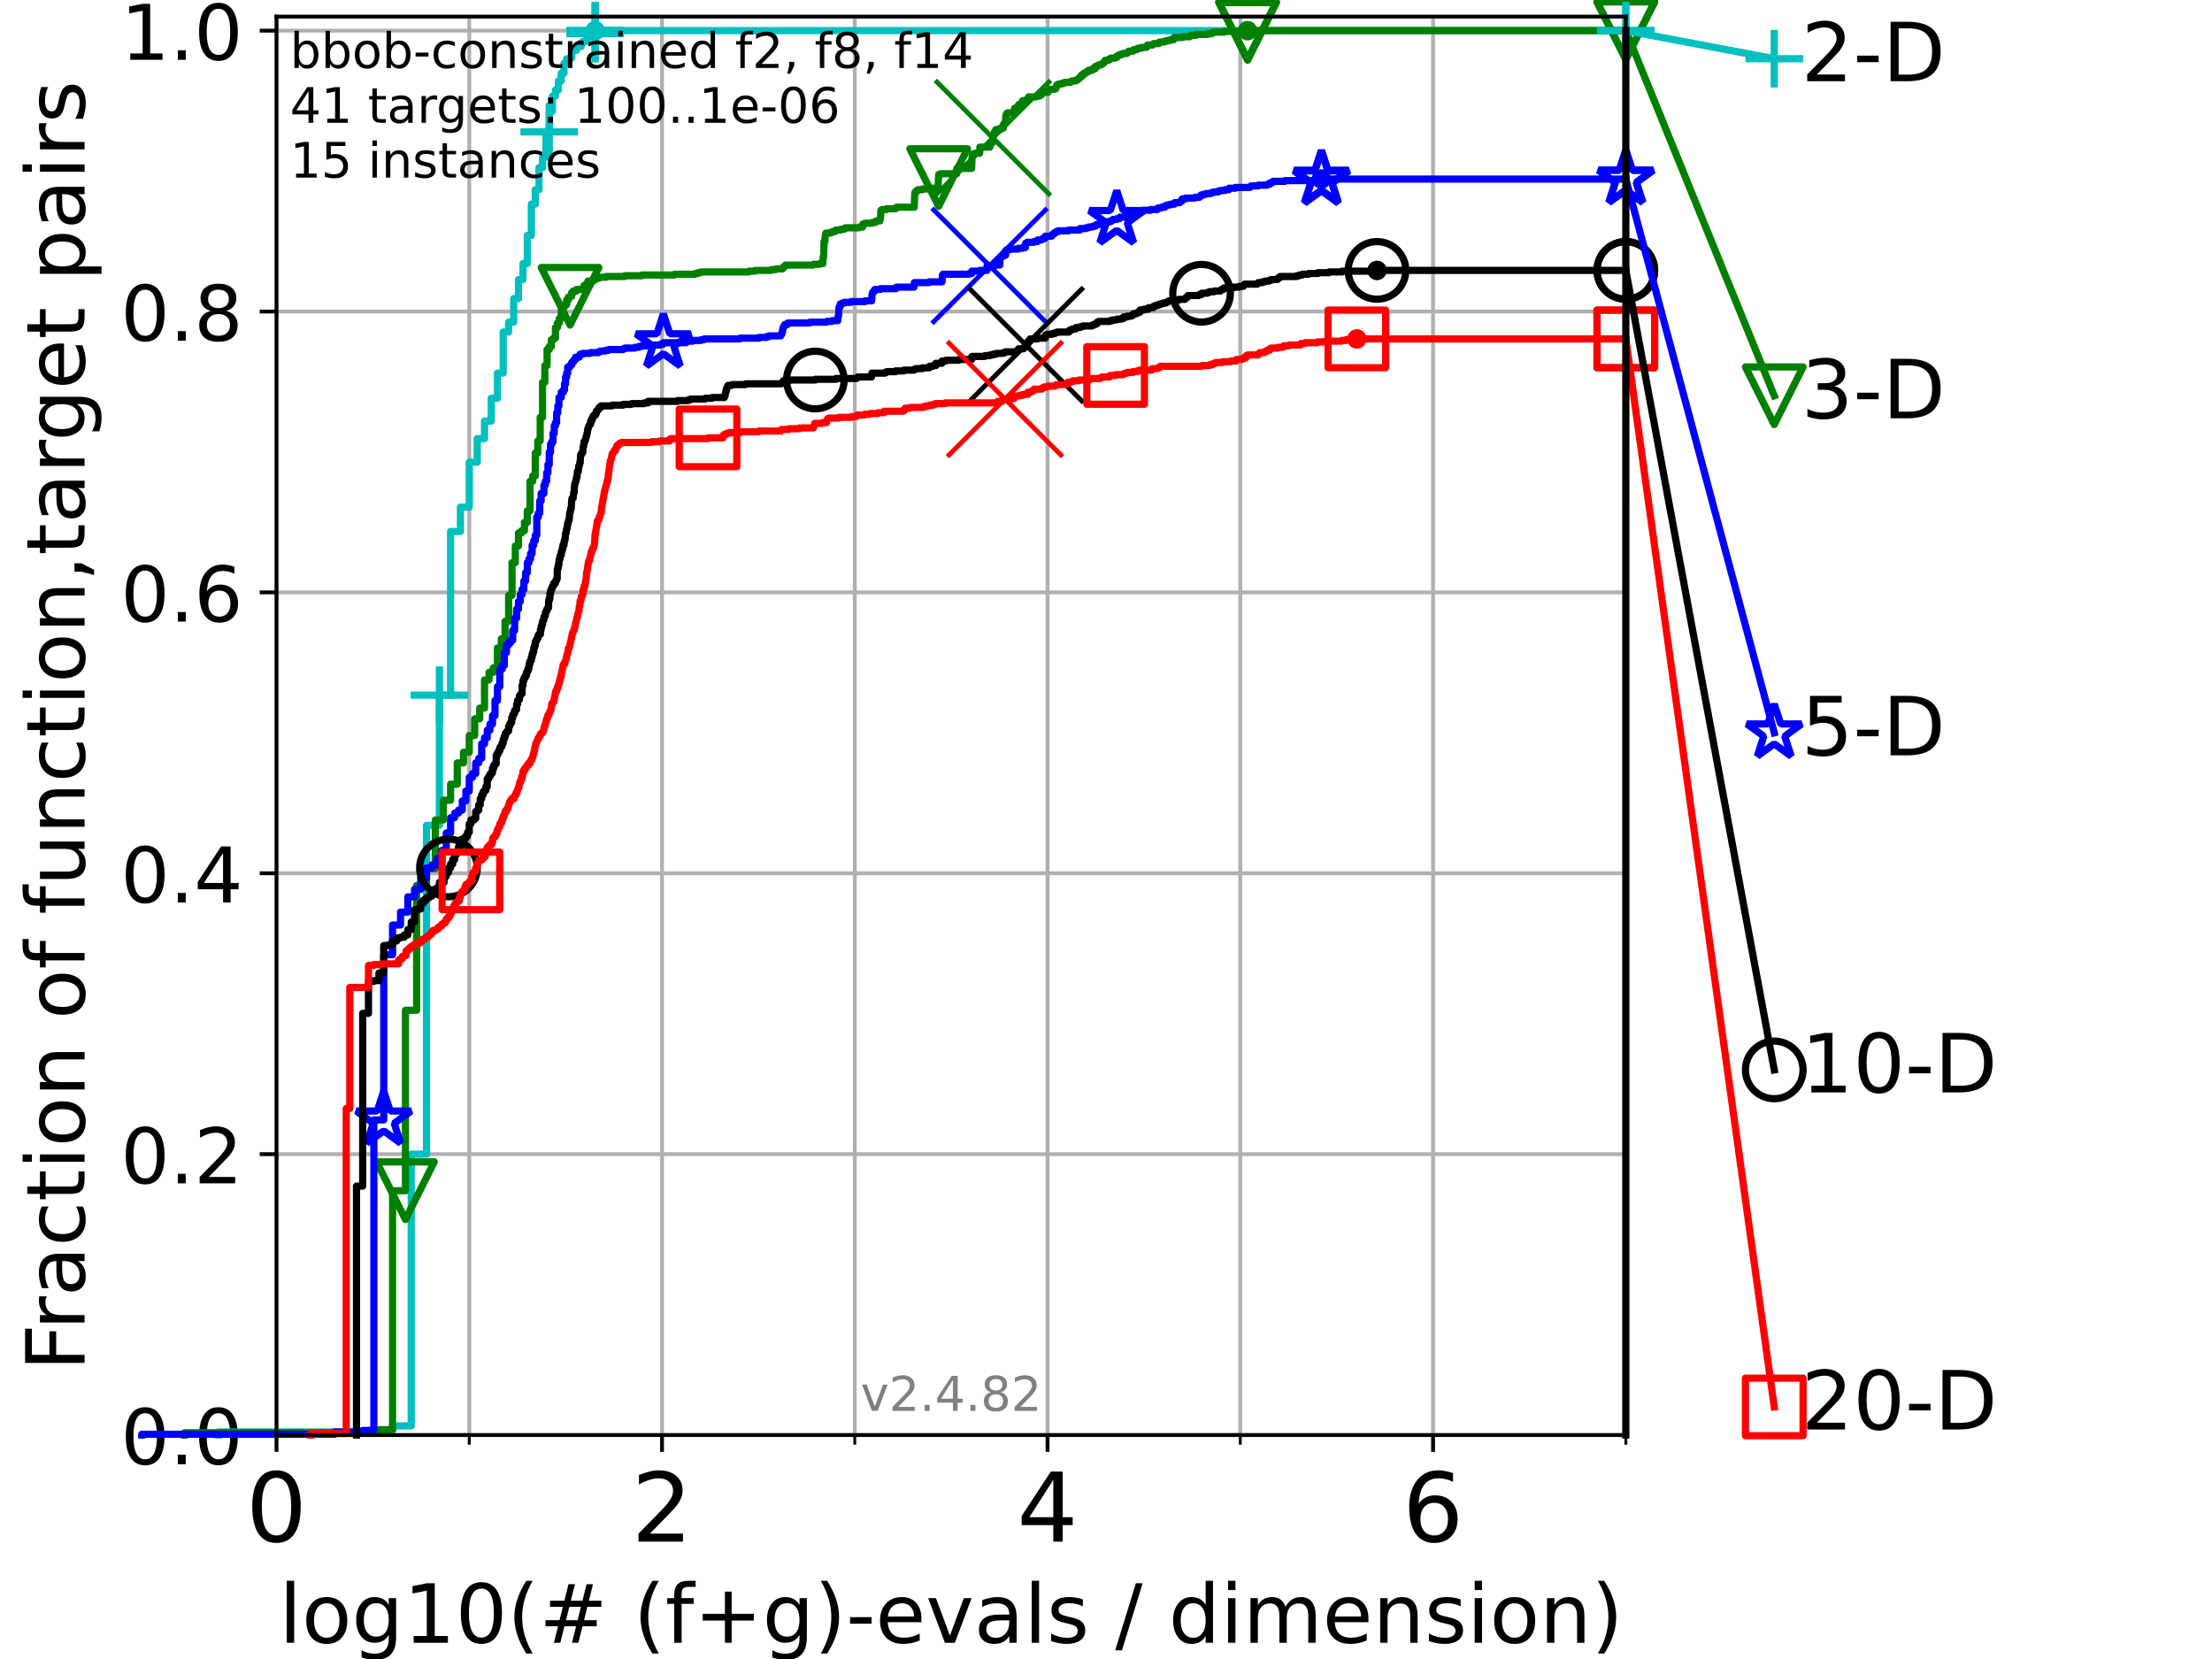 <?xml version="1.0" encoding="utf-8" standalone="no"?>
<!DOCTYPE svg PUBLIC "-//W3C//DTD SVG 1.1//EN"
  "http://www.w3.org/Graphics/SVG/1.1/DTD/svg11.dtd">
<!-- Created with matplotlib (https://matplotlib.org/) -->
<svg height="345.6pt" version="1.1" viewBox="0 0 460.8 345.6" width="460.8pt" xmlns="http://www.w3.org/2000/svg" xmlns:xlink="http://www.w3.org/1999/xlink">
 <defs>
  <style type="text/css">*{stroke-linecap:butt;stroke-linejoin:round;}</style>
 </defs>
 <g id="figure_1">
  <g id="patch_1">
   <path d="M 0 345.6 
L 460.8 345.6 
L 460.8 0 
L 0 0 
z
" style="fill:#ffffff;"/>
  </g>
  <g id="axes_1">
   <g id="patch_2">
    <path d="M 57.6 298.944 
L 338.688 298.944 
L 338.688 3.456 
L 57.6 3.456 
z
" style="fill:#ffffff;"/>
   </g>
   <g id="matplotlib.axis_1">
    <g id="xtick_1">
     <g id="line2d_1">
      <path clip-path="url(#p1517b1c464)" d="M 57.6 298.944 
L 57.6 3.456 
" style="fill:none;stroke:#b0b0b0;stroke-linecap:square;stroke-width:0.8;"/>
     </g>
     <g id="line2d_2">
      <defs>
       <path d="M 0 0 
L 0 3.5 
" id="m84236cc970" style="stroke:#000000;stroke-width:0.8;"/>
      </defs>
      <g>
       <use style="stroke:#000000;stroke-width:0.8;" x="57.6" xlink:href="#m84236cc970" y="298.944"/>
      </g>
     </g>
     <g id="text_1">
      <!-- 0 -->
      <g transform="translate(51.237 321.141)scale(0.2 -0.2)">
       <defs>
        <path d="M 31.781 66.406 
Q 24.172 66.406 20.328 58.906 
Q 16.5 51.422 16.5 36.375 
Q 16.5 21.391 20.328 13.891 
Q 24.172 6.391 31.781 6.391 
Q 39.453 6.391 43.281 13.891 
Q 47.125 21.391 47.125 36.375 
Q 47.125 51.422 43.281 58.906 
Q 39.453 66.406 31.781 66.406 
z
M 31.781 74.219 
Q 44.047 74.219 50.516 64.516 
Q 56.984 54.828 56.984 36.375 
Q 56.984 17.969 50.516 8.266 
Q 44.047 -1.422 31.781 -1.422 
Q 19.531 -1.422 13.062 8.266 
Q 6.594 17.969 6.594 36.375 
Q 6.594 54.828 13.062 64.516 
Q 19.531 74.219 31.781 74.219 
z
" id="DejaVuSans-48"/>
       </defs>
       <use xlink:href="#DejaVuSans-48"/>
      </g>
     </g>
    </g>
    <g id="xtick_2">
     <g id="line2d_3">
      <path clip-path="url(#p1517b1c464)" d="M 137.911 298.944 
L 137.911 3.456 
" style="fill:none;stroke:#b0b0b0;stroke-linecap:square;stroke-width:0.8;"/>
     </g>
     <g id="line2d_4">
      <g>
       <use style="stroke:#000000;stroke-width:0.8;" x="137.911" xlink:href="#m84236cc970" y="298.944"/>
      </g>
     </g>
     <g id="text_2">
      <!-- 2 -->
      <g transform="translate(131.548 321.141)scale(0.2 -0.2)">
       <defs>
        <path d="M 19.188 8.297 
L 53.609 8.297 
L 53.609 0 
L 7.328 0 
L 7.328 8.297 
Q 12.938 14.109 22.625 23.891 
Q 32.328 33.688 34.812 36.531 
Q 39.547 41.844 41.422 45.531 
Q 43.312 49.219 43.312 52.781 
Q 43.312 58.594 39.234 62.25 
Q 35.156 65.922 28.609 65.922 
Q 23.969 65.922 18.812 64.312 
Q 13.672 62.703 7.812 59.422 
L 7.812 69.391 
Q 13.766 71.781 18.938 73 
Q 24.125 74.219 28.422 74.219 
Q 39.75 74.219 46.484 68.547 
Q 53.219 62.891 53.219 53.422 
Q 53.219 48.922 51.531 44.891 
Q 49.859 40.875 45.406 35.406 
Q 44.188 33.984 37.641 27.219 
Q 31.109 20.453 19.188 8.297 
z
" id="DejaVuSans-50"/>
       </defs>
       <use xlink:href="#DejaVuSans-50"/>
      </g>
     </g>
    </g>
    <g id="xtick_3">
     <g id="line2d_5">
      <path clip-path="url(#p1517b1c464)" d="M 218.222 298.944 
L 218.222 3.456 
" style="fill:none;stroke:#b0b0b0;stroke-linecap:square;stroke-width:0.8;"/>
     </g>
     <g id="line2d_6">
      <g>
       <use style="stroke:#000000;stroke-width:0.8;" x="218.222" xlink:href="#m84236cc970" y="298.944"/>
      </g>
     </g>
     <g id="text_3">
      <!-- 4 -->
      <g transform="translate(211.859 321.141)scale(0.2 -0.2)">
       <defs>
        <path d="M 37.797 64.312 
L 12.891 25.391 
L 37.797 25.391 
z
M 35.203 72.906 
L 47.609 72.906 
L 47.609 25.391 
L 58.016 25.391 
L 58.016 17.188 
L 47.609 17.188 
L 47.609 0 
L 37.797 0 
L 37.797 17.188 
L 4.891 17.188 
L 4.891 26.703 
z
" id="DejaVuSans-52"/>
       </defs>
       <use xlink:href="#DejaVuSans-52"/>
      </g>
     </g>
    </g>
    <g id="xtick_4">
     <g id="line2d_7">
      <path clip-path="url(#p1517b1c464)" d="M 298.533 298.944 
L 298.533 3.456 
" style="fill:none;stroke:#b0b0b0;stroke-linecap:square;stroke-width:0.8;"/>
     </g>
     <g id="line2d_8">
      <g>
       <use style="stroke:#000000;stroke-width:0.8;" x="298.533" xlink:href="#m84236cc970" y="298.944"/>
      </g>
     </g>
     <g id="text_4">
      <!-- 6 -->
      <g transform="translate(292.17 321.141)scale(0.2 -0.2)">
       <defs>
        <path d="M 33.016 40.375 
Q 26.375 40.375 22.484 35.828 
Q 18.609 31.297 18.609 23.391 
Q 18.609 15.531 22.484 10.953 
Q 26.375 6.391 33.016 6.391 
Q 39.656 6.391 43.531 10.953 
Q 47.406 15.531 47.406 23.391 
Q 47.406 31.297 43.531 35.828 
Q 39.656 40.375 33.016 40.375 
z
M 52.594 71.297 
L 52.594 62.312 
Q 48.875 64.062 45.094 64.984 
Q 41.312 65.922 37.594 65.922 
Q 27.828 65.922 22.672 59.328 
Q 17.531 52.734 16.797 39.406 
Q 19.672 43.656 24.016 45.922 
Q 28.375 48.188 33.594 48.188 
Q 44.578 48.188 50.953 41.516 
Q 57.328 34.859 57.328 23.391 
Q 57.328 12.156 50.688 5.359 
Q 44.047 -1.422 33.016 -1.422 
Q 20.359 -1.422 13.672 8.266 
Q 6.984 17.969 6.984 36.375 
Q 6.984 53.656 15.188 63.938 
Q 23.391 74.219 37.203 74.219 
Q 40.922 74.219 44.703 73.484 
Q 48.484 72.75 52.594 71.297 
z
" id="DejaVuSans-54"/>
       </defs>
       <use xlink:href="#DejaVuSans-54"/>
      </g>
     </g>
    </g>
    <g id="xtick_5">
     <g id="line2d_9">
      <path clip-path="url(#p1517b1c464)" d="M 97.755 298.944 
L 97.755 3.456 
" style="fill:none;stroke:#b0b0b0;stroke-linecap:square;stroke-width:0.8;"/>
     </g>
     <g id="line2d_10">
      <defs>
       <path d="M 0 0 
L 0 2 
" id="ma484afafc7" style="stroke:#000000;stroke-width:0.6;"/>
      </defs>
      <g>
       <use style="stroke:#000000;stroke-width:0.6;" x="97.755" xlink:href="#ma484afafc7" y="298.944"/>
      </g>
     </g>
    </g>
    <g id="xtick_6">
     <g id="line2d_11">
      <path clip-path="url(#p1517b1c464)" d="M 178.066 298.944 
L 178.066 3.456 
" style="fill:none;stroke:#b0b0b0;stroke-linecap:square;stroke-width:0.8;"/>
     </g>
     <g id="line2d_12">
      <g>
       <use style="stroke:#000000;stroke-width:0.6;" x="178.066" xlink:href="#ma484afafc7" y="298.944"/>
      </g>
     </g>
    </g>
    <g id="xtick_7">
     <g id="line2d_13">
      <path clip-path="url(#p1517b1c464)" d="M 258.377 298.944 
L 258.377 3.456 
" style="fill:none;stroke:#b0b0b0;stroke-linecap:square;stroke-width:0.8;"/>
     </g>
     <g id="line2d_14">
      <g>
       <use style="stroke:#000000;stroke-width:0.6;" x="258.377" xlink:href="#ma484afafc7" y="298.944"/>
      </g>
     </g>
    </g>
    <g id="xtick_8">
     <g id="line2d_15">
      <path clip-path="url(#p1517b1c464)" d="M 338.688 298.944 
L 338.688 3.456 
" style="fill:none;stroke:#b0b0b0;stroke-linecap:square;stroke-width:0.8;"/>
     </g>
     <g id="line2d_16">
      <g>
       <use style="stroke:#000000;stroke-width:0.6;" x="338.688" xlink:href="#ma484afafc7" y="298.944"/>
      </g>
     </g>
    </g>
    <g id="text_5">
     <!-- log10(# (f+g)-evals / dimension) -->
     <g transform="translate(58.145 342.218)scale(0.17 -0.17)">
      <defs>
       <path d="M 9.422 75.984 
L 18.406 75.984 
L 18.406 0 
L 9.422 0 
z
" id="DejaVuSans-108"/>
       <path d="M 30.609 48.391 
Q 23.391 48.391 19.188 42.75 
Q 14.984 37.109 14.984 27.297 
Q 14.984 17.484 19.156 11.844 
Q 23.344 6.203 30.609 6.203 
Q 37.797 6.203 41.984 11.859 
Q 46.188 17.531 46.188 27.297 
Q 46.188 37.016 41.984 42.703 
Q 37.797 48.391 30.609 48.391 
z
M 30.609 56 
Q 42.328 56 49.016 48.375 
Q 55.719 40.766 55.719 27.297 
Q 55.719 13.875 49.016 6.219 
Q 42.328 -1.422 30.609 -1.422 
Q 18.844 -1.422 12.172 6.219 
Q 5.516 13.875 5.516 27.297 
Q 5.516 40.766 12.172 48.375 
Q 18.844 56 30.609 56 
z
" id="DejaVuSans-111"/>
       <path d="M 45.406 27.984 
Q 45.406 37.75 41.375 43.109 
Q 37.359 48.484 30.078 48.484 
Q 22.859 48.484 18.828 43.109 
Q 14.797 37.75 14.797 27.984 
Q 14.797 18.266 18.828 12.891 
Q 22.859 7.516 30.078 7.516 
Q 37.359 7.516 41.375 12.891 
Q 45.406 18.266 45.406 27.984 
z
M 54.391 6.781 
Q 54.391 -7.172 48.188 -13.984 
Q 42 -20.797 29.203 -20.797 
Q 24.469 -20.797 20.266 -20.094 
Q 16.062 -19.391 12.109 -17.922 
L 12.109 -9.188 
Q 16.062 -11.328 19.922 -12.344 
Q 23.781 -13.375 27.781 -13.375 
Q 36.625 -13.375 41.016 -8.766 
Q 45.406 -4.156 45.406 5.172 
L 45.406 9.625 
Q 42.625 4.781 38.281 2.391 
Q 33.938 0 27.875 0 
Q 17.828 0 11.672 7.656 
Q 5.516 15.328 5.516 27.984 
Q 5.516 40.672 11.672 48.328 
Q 17.828 56 27.875 56 
Q 33.938 56 38.281 53.609 
Q 42.625 51.219 45.406 46.391 
L 45.406 54.688 
L 54.391 54.688 
z
" id="DejaVuSans-103"/>
       <path d="M 12.406 8.297 
L 28.516 8.297 
L 28.516 63.922 
L 10.984 60.406 
L 10.984 69.391 
L 28.422 72.906 
L 38.281 72.906 
L 38.281 8.297 
L 54.391 8.297 
L 54.391 0 
L 12.406 0 
z
" id="DejaVuSans-49"/>
       <path d="M 31 75.875 
Q 24.469 64.656 21.281 53.656 
Q 18.109 42.672 18.109 31.391 
Q 18.109 20.125 21.312 9.062 
Q 24.516 -2 31 -13.188 
L 23.188 -13.188 
Q 15.875 -1.703 12.234 9.375 
Q 8.594 20.453 8.594 31.391 
Q 8.594 42.281 12.203 53.312 
Q 15.828 64.359 23.188 75.875 
z
" id="DejaVuSans-40"/>
       <path d="M 51.125 44 
L 36.922 44 
L 32.812 27.688 
L 47.125 27.688 
z
M 43.797 71.781 
L 38.719 51.516 
L 52.984 51.516 
L 58.109 71.781 
L 65.922 71.781 
L 60.891 51.516 
L 76.125 51.516 
L 76.125 44 
L 58.984 44 
L 54.984 27.688 
L 70.516 27.688 
L 70.516 20.219 
L 53.078 20.219 
L 48 0 
L 40.188 0 
L 45.219 20.219 
L 30.906 20.219 
L 25.875 0 
L 18.016 0 
L 23.094 20.219 
L 7.719 20.219 
L 7.719 27.688 
L 24.906 27.688 
L 29 44 
L 13.281 44 
L 13.281 51.516 
L 30.906 51.516 
L 35.891 71.781 
z
" id="DejaVuSans-35"/>
       <path id="DejaVuSans-32"/>
       <path d="M 37.109 75.984 
L 37.109 68.5 
L 28.516 68.5 
Q 23.688 68.5 21.797 66.547 
Q 19.922 64.594 19.922 59.516 
L 19.922 54.688 
L 34.719 54.688 
L 34.719 47.703 
L 19.922 47.703 
L 19.922 0 
L 10.891 0 
L 10.891 47.703 
L 2.297 47.703 
L 2.297 54.688 
L 10.891 54.688 
L 10.891 58.5 
Q 10.891 67.625 15.141 71.797 
Q 19.391 75.984 28.609 75.984 
z
" id="DejaVuSans-102"/>
       <path d="M 46 62.703 
L 46 35.5 
L 73.188 35.5 
L 73.188 27.203 
L 46 27.203 
L 46 0 
L 37.797 0 
L 37.797 27.203 
L 10.594 27.203 
L 10.594 35.5 
L 37.797 35.5 
L 37.797 62.703 
z
" id="DejaVuSans-43"/>
       <path d="M 8.016 75.875 
L 15.828 75.875 
Q 23.141 64.359 26.781 53.312 
Q 30.422 42.281 30.422 31.391 
Q 30.422 20.453 26.781 9.375 
Q 23.141 -1.703 15.828 -13.188 
L 8.016 -13.188 
Q 14.5 -2 17.703 9.062 
Q 20.906 20.125 20.906 31.391 
Q 20.906 42.672 17.703 53.656 
Q 14.5 64.656 8.016 75.875 
z
" id="DejaVuSans-41"/>
       <path d="M 4.891 31.391 
L 31.203 31.391 
L 31.203 23.391 
L 4.891 23.391 
z
" id="DejaVuSans-45"/>
       <path d="M 56.203 29.594 
L 56.203 25.203 
L 14.891 25.203 
Q 15.484 15.922 20.484 11.062 
Q 25.484 6.203 34.422 6.203 
Q 39.594 6.203 44.453 7.469 
Q 49.312 8.734 54.109 11.281 
L 54.109 2.781 
Q 49.266 0.734 44.188 -0.344 
Q 39.109 -1.422 33.891 -1.422 
Q 20.797 -1.422 13.156 6.188 
Q 5.516 13.812 5.516 26.812 
Q 5.516 40.234 12.766 48.109 
Q 20.016 56 32.328 56 
Q 43.359 56 49.781 48.891 
Q 56.203 41.797 56.203 29.594 
z
M 47.219 32.234 
Q 47.125 39.594 43.094 43.984 
Q 39.062 48.391 32.422 48.391 
Q 24.906 48.391 20.391 44.141 
Q 15.875 39.891 15.188 32.172 
z
" id="DejaVuSans-101"/>
       <path d="M 2.984 54.688 
L 12.5 54.688 
L 29.594 8.797 
L 46.688 54.688 
L 56.203 54.688 
L 35.688 0 
L 23.484 0 
z
" id="DejaVuSans-118"/>
       <path d="M 34.281 27.484 
Q 23.391 27.484 19.188 25 
Q 14.984 22.516 14.984 16.5 
Q 14.984 11.719 18.141 8.906 
Q 21.297 6.109 26.703 6.109 
Q 34.188 6.109 38.703 11.406 
Q 43.219 16.703 43.219 25.484 
L 43.219 27.484 
z
M 52.203 31.203 
L 52.203 0 
L 43.219 0 
L 43.219 8.297 
Q 40.141 3.328 35.547 0.953 
Q 30.953 -1.422 24.312 -1.422 
Q 15.922 -1.422 10.953 3.297 
Q 6 8.016 6 15.922 
Q 6 25.141 12.172 29.828 
Q 18.359 34.516 30.609 34.516 
L 43.219 34.516 
L 43.219 35.406 
Q 43.219 41.609 39.141 45 
Q 35.062 48.391 27.688 48.391 
Q 23 48.391 18.547 47.266 
Q 14.109 46.141 10.016 43.891 
L 10.016 52.203 
Q 14.938 54.109 19.578 55.047 
Q 24.219 56 28.609 56 
Q 40.484 56 46.344 49.844 
Q 52.203 43.703 52.203 31.203 
z
" id="DejaVuSans-97"/>
       <path d="M 44.281 53.078 
L 44.281 44.578 
Q 40.484 46.531 36.375 47.5 
Q 32.281 48.484 27.875 48.484 
Q 21.188 48.484 17.844 46.438 
Q 14.5 44.391 14.5 40.281 
Q 14.5 37.156 16.891 35.375 
Q 19.281 33.594 26.516 31.984 
L 29.594 31.297 
Q 39.156 29.25 43.188 25.516 
Q 47.219 21.781 47.219 15.094 
Q 47.219 7.469 41.188 3.016 
Q 35.156 -1.422 24.609 -1.422 
Q 20.219 -1.422 15.453 -0.562 
Q 10.688 0.297 5.422 2 
L 5.422 11.281 
Q 10.406 8.688 15.234 7.391 
Q 20.062 6.109 24.812 6.109 
Q 31.156 6.109 34.562 8.281 
Q 37.984 10.453 37.984 14.406 
Q 37.984 18.062 35.516 20.016 
Q 33.062 21.969 24.703 23.781 
L 21.578 24.516 
Q 13.234 26.266 9.516 29.906 
Q 5.812 33.547 5.812 39.891 
Q 5.812 47.609 11.281 51.797 
Q 16.75 56 26.812 56 
Q 31.781 56 36.172 55.266 
Q 40.578 54.547 44.281 53.078 
z
" id="DejaVuSans-115"/>
       <path d="M 25.391 72.906 
L 33.688 72.906 
L 8.297 -9.281 
L 0 -9.281 
z
" id="DejaVuSans-47"/>
       <path d="M 45.406 46.391 
L 45.406 75.984 
L 54.391 75.984 
L 54.391 0 
L 45.406 0 
L 45.406 8.203 
Q 42.578 3.328 38.25 0.953 
Q 33.938 -1.422 27.875 -1.422 
Q 17.969 -1.422 11.734 6.484 
Q 5.516 14.406 5.516 27.297 
Q 5.516 40.188 11.734 48.094 
Q 17.969 56 27.875 56 
Q 33.938 56 38.25 53.625 
Q 42.578 51.266 45.406 46.391 
z
M 14.797 27.297 
Q 14.797 17.391 18.875 11.75 
Q 22.953 6.109 30.078 6.109 
Q 37.203 6.109 41.297 11.75 
Q 45.406 17.391 45.406 27.297 
Q 45.406 37.203 41.297 42.844 
Q 37.203 48.484 30.078 48.484 
Q 22.953 48.484 18.875 42.844 
Q 14.797 37.203 14.797 27.297 
z
" id="DejaVuSans-100"/>
       <path d="M 9.422 54.688 
L 18.406 54.688 
L 18.406 0 
L 9.422 0 
z
M 9.422 75.984 
L 18.406 75.984 
L 18.406 64.594 
L 9.422 64.594 
z
" id="DejaVuSans-105"/>
       <path d="M 52 44.188 
Q 55.375 50.25 60.062 53.125 
Q 64.75 56 71.094 56 
Q 79.641 56 84.281 50.016 
Q 88.922 44.047 88.922 33.016 
L 88.922 0 
L 79.891 0 
L 79.891 32.719 
Q 79.891 40.578 77.094 44.375 
Q 74.312 48.188 68.609 48.188 
Q 61.625 48.188 57.562 43.547 
Q 53.516 38.922 53.516 30.906 
L 53.516 0 
L 44.484 0 
L 44.484 32.719 
Q 44.484 40.625 41.703 44.406 
Q 38.922 48.188 33.109 48.188 
Q 26.219 48.188 22.156 43.531 
Q 18.109 38.875 18.109 30.906 
L 18.109 0 
L 9.078 0 
L 9.078 54.688 
L 18.109 54.688 
L 18.109 46.188 
Q 21.188 51.219 25.484 53.609 
Q 29.781 56 35.688 56 
Q 41.656 56 45.828 52.969 
Q 50 49.953 52 44.188 
z
" id="DejaVuSans-109"/>
       <path d="M 54.891 33.016 
L 54.891 0 
L 45.906 0 
L 45.906 32.719 
Q 45.906 40.484 42.875 44.328 
Q 39.844 48.188 33.797 48.188 
Q 26.516 48.188 22.312 43.547 
Q 18.109 38.922 18.109 30.906 
L 18.109 0 
L 9.078 0 
L 9.078 54.688 
L 18.109 54.688 
L 18.109 46.188 
Q 21.344 51.125 25.703 53.562 
Q 30.078 56 35.797 56 
Q 45.219 56 50.047 50.172 
Q 54.891 44.344 54.891 33.016 
z
" id="DejaVuSans-110"/>
      </defs>
      <use xlink:href="#DejaVuSans-108"/>
      <use x="27.783" xlink:href="#DejaVuSans-111"/>
      <use x="88.965" xlink:href="#DejaVuSans-103"/>
      <use x="152.441" xlink:href="#DejaVuSans-49"/>
      <use x="216.064" xlink:href="#DejaVuSans-48"/>
      <use x="279.688" xlink:href="#DejaVuSans-40"/>
      <use x="318.701" xlink:href="#DejaVuSans-35"/>
      <use x="402.49" xlink:href="#DejaVuSans-32"/>
      <use x="434.277" xlink:href="#DejaVuSans-40"/>
      <use x="473.291" xlink:href="#DejaVuSans-102"/>
      <use x="508.496" xlink:href="#DejaVuSans-43"/>
      <use x="592.285" xlink:href="#DejaVuSans-103"/>
      <use x="655.762" xlink:href="#DejaVuSans-41"/>
      <use x="694.775" xlink:href="#DejaVuSans-45"/>
      <use x="730.859" xlink:href="#DejaVuSans-101"/>
      <use x="792.383" xlink:href="#DejaVuSans-118"/>
      <use x="851.562" xlink:href="#DejaVuSans-97"/>
      <use x="912.842" xlink:href="#DejaVuSans-108"/>
      <use x="940.625" xlink:href="#DejaVuSans-115"/>
      <use x="992.725" xlink:href="#DejaVuSans-32"/>
      <use x="1024.512" xlink:href="#DejaVuSans-47"/>
      <use x="1058.203" xlink:href="#DejaVuSans-32"/>
      <use x="1089.99" xlink:href="#DejaVuSans-100"/>
      <use x="1153.467" xlink:href="#DejaVuSans-105"/>
      <use x="1181.25" xlink:href="#DejaVuSans-109"/>
      <use x="1278.662" xlink:href="#DejaVuSans-101"/>
      <use x="1340.186" xlink:href="#DejaVuSans-110"/>
      <use x="1403.564" xlink:href="#DejaVuSans-115"/>
      <use x="1455.664" xlink:href="#DejaVuSans-105"/>
      <use x="1483.447" xlink:href="#DejaVuSans-111"/>
      <use x="1544.629" xlink:href="#DejaVuSans-110"/>
      <use x="1608.008" xlink:href="#DejaVuSans-41"/>
     </g>
    </g>
   </g>
   <g id="matplotlib.axis_2">
    <g id="ytick_1">
     <g id="line2d_17">
      <path clip-path="url(#p1517b1c464)" d="M 57.6 298.944 
L 338.688 298.944 
" style="fill:none;stroke:#b0b0b0;stroke-linecap:square;stroke-width:0.8;"/>
     </g>
     <g id="line2d_18">
      <defs>
       <path d="M 0 0 
L -3.5 0 
" id="m5ad090edb4" style="stroke:#000000;stroke-width:0.8;"/>
      </defs>
      <g>
       <use style="stroke:#000000;stroke-width:0.8;" x="57.6" xlink:href="#m5ad090edb4" y="298.944"/>
      </g>
     </g>
     <g id="text_6">
      <!-- 0.0 -->
      <g transform="translate(25.155 305.023)scale(0.16 -0.16)">
       <defs>
        <path d="M 10.688 12.406 
L 21 12.406 
L 21 0 
L 10.688 0 
z
" id="DejaVuSans-46"/>
       </defs>
       <use xlink:href="#DejaVuSans-48"/>
       <use x="63.623" xlink:href="#DejaVuSans-46"/>
       <use x="95.41" xlink:href="#DejaVuSans-48"/>
      </g>
     </g>
    </g>
    <g id="ytick_2">
     <g id="line2d_19">
      <path clip-path="url(#p1517b1c464)" d="M 57.6 240.432 
L 338.688 240.432 
" style="fill:none;stroke:#b0b0b0;stroke-linecap:square;stroke-width:0.8;"/>
     </g>
     <g id="line2d_20">
      <g>
       <use style="stroke:#000000;stroke-width:0.8;" x="57.6" xlink:href="#m5ad090edb4" y="240.432"/>
      </g>
     </g>
     <g id="text_7">
      <!-- 0.2 -->
      <g transform="translate(25.155 246.51)scale(0.16 -0.16)">
       <use xlink:href="#DejaVuSans-48"/>
       <use x="63.623" xlink:href="#DejaVuSans-46"/>
       <use x="95.41" xlink:href="#DejaVuSans-50"/>
      </g>
     </g>
    </g>
    <g id="ytick_3">
     <g id="line2d_21">
      <path clip-path="url(#p1517b1c464)" d="M 57.6 181.919 
L 338.688 181.919 
" style="fill:none;stroke:#b0b0b0;stroke-linecap:square;stroke-width:0.8;"/>
     </g>
     <g id="line2d_22">
      <g>
       <use style="stroke:#000000;stroke-width:0.8;" x="57.6" xlink:href="#m5ad090edb4" y="181.919"/>
      </g>
     </g>
     <g id="text_8">
      <!-- 0.4 -->
      <g transform="translate(25.155 187.998)scale(0.16 -0.16)">
       <use xlink:href="#DejaVuSans-48"/>
       <use x="63.623" xlink:href="#DejaVuSans-46"/>
       <use x="95.41" xlink:href="#DejaVuSans-52"/>
      </g>
     </g>
    </g>
    <g id="ytick_4">
     <g id="line2d_23">
      <path clip-path="url(#p1517b1c464)" d="M 57.6 123.407 
L 338.688 123.407 
" style="fill:none;stroke:#b0b0b0;stroke-linecap:square;stroke-width:0.8;"/>
     </g>
     <g id="line2d_24">
      <g>
       <use style="stroke:#000000;stroke-width:0.8;" x="57.6" xlink:href="#m5ad090edb4" y="123.407"/>
      </g>
     </g>
     <g id="text_9">
      <!-- 0.6 -->
      <g transform="translate(25.155 129.485)scale(0.16 -0.16)">
       <use xlink:href="#DejaVuSans-48"/>
       <use x="63.623" xlink:href="#DejaVuSans-46"/>
       <use x="95.41" xlink:href="#DejaVuSans-54"/>
      </g>
     </g>
    </g>
    <g id="ytick_5">
     <g id="line2d_25">
      <path clip-path="url(#p1517b1c464)" d="M 57.6 64.894 
L 338.688 64.894 
" style="fill:none;stroke:#b0b0b0;stroke-linecap:square;stroke-width:0.8;"/>
     </g>
     <g id="line2d_26">
      <g>
       <use style="stroke:#000000;stroke-width:0.8;" x="57.6" xlink:href="#m5ad090edb4" y="64.894"/>
      </g>
     </g>
     <g id="text_10">
      <!-- 0.8 -->
      <g transform="translate(25.155 70.973)scale(0.16 -0.16)">
       <defs>
        <path d="M 31.781 34.625 
Q 24.75 34.625 20.719 30.859 
Q 16.703 27.094 16.703 20.516 
Q 16.703 13.922 20.719 10.156 
Q 24.75 6.391 31.781 6.391 
Q 38.812 6.391 42.859 10.172 
Q 46.922 13.969 46.922 20.516 
Q 46.922 27.094 42.891 30.859 
Q 38.875 34.625 31.781 34.625 
z
M 21.922 38.812 
Q 15.578 40.375 12.031 44.719 
Q 8.5 49.078 8.5 55.328 
Q 8.5 64.062 14.719 69.141 
Q 20.953 74.219 31.781 74.219 
Q 42.672 74.219 48.875 69.141 
Q 55.078 64.062 55.078 55.328 
Q 55.078 49.078 51.531 44.719 
Q 48 40.375 41.703 38.812 
Q 48.828 37.156 52.797 32.312 
Q 56.781 27.484 56.781 20.516 
Q 56.781 9.906 50.312 4.234 
Q 43.844 -1.422 31.781 -1.422 
Q 19.734 -1.422 13.25 4.234 
Q 6.781 9.906 6.781 20.516 
Q 6.781 27.484 10.781 32.312 
Q 14.797 37.156 21.922 38.812 
z
M 18.312 54.391 
Q 18.312 48.734 21.844 45.562 
Q 25.391 42.391 31.781 42.391 
Q 38.141 42.391 41.719 45.562 
Q 45.312 48.734 45.312 54.391 
Q 45.312 60.062 41.719 63.234 
Q 38.141 66.406 31.781 66.406 
Q 25.391 66.406 21.844 63.234 
Q 18.312 60.062 18.312 54.391 
z
" id="DejaVuSans-56"/>
       </defs>
       <use xlink:href="#DejaVuSans-48"/>
       <use x="63.623" xlink:href="#DejaVuSans-46"/>
       <use x="95.41" xlink:href="#DejaVuSans-56"/>
      </g>
     </g>
    </g>
    <g id="ytick_6">
     <g id="line2d_27">
      <path clip-path="url(#p1517b1c464)" d="M 57.6 6.382 
L 338.688 6.382 
" style="fill:none;stroke:#b0b0b0;stroke-linecap:square;stroke-width:0.8;"/>
     </g>
     <g id="line2d_28">
      <g>
       <use style="stroke:#000000;stroke-width:0.8;" x="57.6" xlink:href="#m5ad090edb4" y="6.382"/>
      </g>
     </g>
     <g id="text_11">
      <!-- 1.0 -->
      <g transform="translate(25.155 12.46)scale(0.16 -0.16)">
       <use xlink:href="#DejaVuSans-49"/>
       <use x="63.623" xlink:href="#DejaVuSans-46"/>
       <use x="95.41" xlink:href="#DejaVuSans-48"/>
      </g>
     </g>
    </g>
    <g id="text_12">
     <!-- Fraction of function,target pairs -->
     <g transform="translate(17.62 285.585)rotate(-90)scale(0.17 -0.17)">
      <defs>
       <path d="M 9.812 72.906 
L 51.703 72.906 
L 51.703 64.594 
L 19.672 64.594 
L 19.672 43.109 
L 48.578 43.109 
L 48.578 34.812 
L 19.672 34.812 
L 19.672 0 
L 9.812 0 
z
" id="DejaVuSans-70"/>
       <path d="M 41.109 46.297 
Q 39.594 47.172 37.812 47.578 
Q 36.031 48 33.891 48 
Q 26.266 48 22.188 43.047 
Q 18.109 38.094 18.109 28.812 
L 18.109 0 
L 9.078 0 
L 9.078 54.688 
L 18.109 54.688 
L 18.109 46.188 
Q 20.953 51.172 25.484 53.578 
Q 30.031 56 36.531 56 
Q 37.453 56 38.578 55.875 
Q 39.703 55.766 41.062 55.516 
z
" id="DejaVuSans-114"/>
       <path d="M 48.781 52.594 
L 48.781 44.188 
Q 44.969 46.297 41.141 47.344 
Q 37.312 48.391 33.406 48.391 
Q 24.656 48.391 19.812 42.844 
Q 14.984 37.312 14.984 27.297 
Q 14.984 17.281 19.812 11.734 
Q 24.656 6.203 33.406 6.203 
Q 37.312 6.203 41.141 7.25 
Q 44.969 8.297 48.781 10.406 
L 48.781 2.094 
Q 45.016 0.344 40.984 -0.531 
Q 36.969 -1.422 32.422 -1.422 
Q 20.062 -1.422 12.781 6.344 
Q 5.516 14.109 5.516 27.297 
Q 5.516 40.672 12.859 48.328 
Q 20.219 56 33.016 56 
Q 37.156 56 41.109 55.141 
Q 45.062 54.297 48.781 52.594 
z
" id="DejaVuSans-99"/>
       <path d="M 18.312 70.219 
L 18.312 54.688 
L 36.812 54.688 
L 36.812 47.703 
L 18.312 47.703 
L 18.312 18.016 
Q 18.312 11.328 20.141 9.422 
Q 21.969 7.516 27.594 7.516 
L 36.812 7.516 
L 36.812 0 
L 27.594 0 
Q 17.188 0 13.234 3.875 
Q 9.281 7.766 9.281 18.016 
L 9.281 47.703 
L 2.688 47.703 
L 2.688 54.688 
L 9.281 54.688 
L 9.281 70.219 
z
" id="DejaVuSans-116"/>
       <path d="M 8.5 21.578 
L 8.5 54.688 
L 17.484 54.688 
L 17.484 21.922 
Q 17.484 14.156 20.5 10.266 
Q 23.531 6.391 29.594 6.391 
Q 36.859 6.391 41.078 11.031 
Q 45.312 15.672 45.312 23.688 
L 45.312 54.688 
L 54.297 54.688 
L 54.297 0 
L 45.312 0 
L 45.312 8.406 
Q 42.047 3.422 37.719 1 
Q 33.406 -1.422 27.688 -1.422 
Q 18.266 -1.422 13.375 4.438 
Q 8.5 10.297 8.5 21.578 
z
M 31.109 56 
z
" id="DejaVuSans-117"/>
       <path d="M 11.719 12.406 
L 22.016 12.406 
L 22.016 4 
L 14.016 -11.625 
L 7.719 -11.625 
L 11.719 4 
z
" id="DejaVuSans-44"/>
       <path d="M 18.109 8.203 
L 18.109 -20.797 
L 9.078 -20.797 
L 9.078 54.688 
L 18.109 54.688 
L 18.109 46.391 
Q 20.953 51.266 25.266 53.625 
Q 29.594 56 35.594 56 
Q 45.562 56 51.781 48.094 
Q 58.016 40.188 58.016 27.297 
Q 58.016 14.406 51.781 6.484 
Q 45.562 -1.422 35.594 -1.422 
Q 29.594 -1.422 25.266 0.953 
Q 20.953 3.328 18.109 8.203 
z
M 48.688 27.297 
Q 48.688 37.203 44.609 42.844 
Q 40.531 48.484 33.406 48.484 
Q 26.266 48.484 22.188 42.844 
Q 18.109 37.203 18.109 27.297 
Q 18.109 17.391 22.188 11.75 
Q 26.266 6.109 33.406 6.109 
Q 40.531 6.109 44.609 11.75 
Q 48.688 17.391 48.688 27.297 
z
" id="DejaVuSans-112"/>
      </defs>
      <use xlink:href="#DejaVuSans-70"/>
      <use x="50.27" xlink:href="#DejaVuSans-114"/>
      <use x="91.383" xlink:href="#DejaVuSans-97"/>
      <use x="152.662" xlink:href="#DejaVuSans-99"/>
      <use x="207.643" xlink:href="#DejaVuSans-116"/>
      <use x="246.852" xlink:href="#DejaVuSans-105"/>
      <use x="274.635" xlink:href="#DejaVuSans-111"/>
      <use x="335.816" xlink:href="#DejaVuSans-110"/>
      <use x="399.195" xlink:href="#DejaVuSans-32"/>
      <use x="430.982" xlink:href="#DejaVuSans-111"/>
      <use x="492.164" xlink:href="#DejaVuSans-102"/>
      <use x="527.369" xlink:href="#DejaVuSans-32"/>
      <use x="559.156" xlink:href="#DejaVuSans-102"/>
      <use x="594.361" xlink:href="#DejaVuSans-117"/>
      <use x="657.74" xlink:href="#DejaVuSans-110"/>
      <use x="721.119" xlink:href="#DejaVuSans-99"/>
      <use x="776.1" xlink:href="#DejaVuSans-116"/>
      <use x="815.309" xlink:href="#DejaVuSans-105"/>
      <use x="843.092" xlink:href="#DejaVuSans-111"/>
      <use x="904.273" xlink:href="#DejaVuSans-110"/>
      <use x="967.652" xlink:href="#DejaVuSans-44"/>
      <use x="999.439" xlink:href="#DejaVuSans-116"/>
      <use x="1038.648" xlink:href="#DejaVuSans-97"/>
      <use x="1099.928" xlink:href="#DejaVuSans-114"/>
      <use x="1139.291" xlink:href="#DejaVuSans-103"/>
      <use x="1202.768" xlink:href="#DejaVuSans-101"/>
      <use x="1264.291" xlink:href="#DejaVuSans-116"/>
      <use x="1303.5" xlink:href="#DejaVuSans-32"/>
      <use x="1335.287" xlink:href="#DejaVuSans-112"/>
      <use x="1398.764" xlink:href="#DejaVuSans-97"/>
      <use x="1460.043" xlink:href="#DejaVuSans-105"/>
      <use x="1487.826" xlink:href="#DejaVuSans-114"/>
      <use x="1528.939" xlink:href="#DejaVuSans-115"/>
     </g>
    </g>
   </g>
   <g id="line2d_29">
    <defs>
     <path d="M 0 1.5 
C 0.398 1.5 0.779 1.342 1.061 1.061 
C 1.342 0.779 1.5 0.398 1.5 0 
C 1.5 -0.398 1.342 -0.779 1.061 -1.061 
C 0.779 -1.342 0.398 -1.5 0 -1.5 
C -0.398 -1.5 -0.779 -1.342 -1.061 -1.061 
C -1.342 -0.779 -1.5 -0.398 -1.5 0 
C -1.5 0.398 -1.342 0.779 -1.061 1.061 
C -0.779 1.342 -0.398 1.5 0 1.5 
z
" id="m5f15b7234c" style="stroke:#00bfbf;"/>
    </defs>
    <g>
     <use style="fill:#00bfbf;stroke:#00bfbf;" x="123.985" xlink:href="#m5f15b7234c" y="6.382"/>
     <use style="fill:#00bfbf;stroke:#00bfbf;" x="123.985" xlink:href="#m5f15b7234c" y="6.382"/>
    </g>
   </g>
   <g id="line2d_30">
    <path d="M 45.512 298.944 
L 45.512 298.31 
L 76.759 298.31 
L 76.759 297.993 
L 81.776 297.993 
L 81.776 297.041 
L 85.667 297.041 
L 85.667 240.432 
L 88.847 240.432 
L 88.847 171.929 
L 91.535 171.929 
L 91.535 144.814 
L 93.864 144.814 
L 93.864 110.721 
L 95.918 110.721 
L 95.918 105.647 
L 97.755 105.647 
L 97.755 96.291 
L 99.418 96.291 
L 99.418 91.375 
L 100.935 91.375 
L 100.935 87.728 
L 102.331 87.728 
L 102.331 82.971 
L 103.623 82.971 
L 103.623 77.738 
L 104.826 77.738 
L 104.826 69.175 
L 105.952 69.175 
L 105.952 67.114 
L 107.009 67.114 
L 107.009 62.198 
L 108.006 62.198 
L 108.006 58.234 
L 108.949 58.234 
L 108.949 54.904 
L 109.843 54.904 
L 109.843 49.037 
L 110.694 49.037 
L 110.694 42.536 
L 111.506 42.536 
L 111.506 39.523 
L 112.281 39.523 
L 112.281 34.924 
L 113.023 34.924 
L 113.023 32.704 
L 113.735 32.704 
L 113.735 27.471 
L 114.419 27.471 
L 114.419 23.19 
L 115.077 23.19 
L 115.077 20.019 
L 115.711 20.019 
L 115.711 18.75 
L 116.323 18.75 
L 116.323 16.847 
L 116.914 16.847 
L 116.914 15.262 
L 117.486 15.262 
L 117.486 13.2 
L 118.04 13.2 
L 118.04 12.249 
L 118.577 12.249 
L 118.577 12.09 
L 119.097 12.09 
L 119.097 10.504 
L 120.094 10.504 
L 120.094 9.712 
L 121.037 9.712 
L 121.037 8.919 
L 121.49 8.919 
L 121.49 8.602 
L 122.362 8.602 
L 122.362 7.016 
L 123.985 7.016 
L 123.985 6.382 
L 338.688 6.382 
" style="fill:none;stroke:#00bfbf;stroke-linecap:square;stroke-width:1.5;"/>
   </g>
   <g id="line2d_31">
    <defs>
     <path d="M -6 0 
L 6 0 
M 0 6 
L 0 -6 
" id="m9aa1f94d85" style="stroke:#00bfbf;stroke-width:1.5;"/>
    </defs>
    <g>
     <use style="fill-opacity:0;stroke:#00bfbf;stroke-width:1.5;" x="91.535" xlink:href="#m9aa1f94d85" y="144.814"/>
     <use style="fill-opacity:0;stroke:#00bfbf;stroke-width:1.5;" x="114.419" xlink:href="#m9aa1f94d85" y="27.471"/>
     <use style="fill-opacity:0;stroke:#00bfbf;stroke-width:1.5;" x="123.985" xlink:href="#m9aa1f94d85" y="7.016"/>
     <use style="fill-opacity:0;stroke:#00bfbf;stroke-width:1.5;" x="123.985" xlink:href="#m9aa1f94d85" y="6.382"/>
     <use style="fill-opacity:0;stroke:#00bfbf;stroke-width:1.5;" x="123.985" xlink:href="#m9aa1f94d85" y="6.382"/>
     <use style="fill-opacity:0;stroke:#00bfbf;stroke-width:1.5;" x="338.688" xlink:href="#m9aa1f94d85" y="6.382"/>
    </g>
   </g>
   <g id="line2d_32">
    <path style="fill:none;stroke:#00bfbf;stroke-linecap:square;stroke-width:1.5;"/>
    <g/>
   </g>
   <g id="line2d_33">
    <defs>
     <path d="M 0 1.5 
C 0.398 1.5 0.779 1.342 1.061 1.061 
C 1.342 0.779 1.5 0.398 1.5 0 
C 1.5 -0.398 1.342 -0.779 1.061 -1.061 
C 0.779 -1.342 0.398 -1.5 0 -1.5 
C -0.398 -1.5 -0.779 -1.342 -1.061 -1.061 
C -1.342 -0.779 -1.5 -0.398 -1.5 0 
C -1.5 0.398 -1.342 0.779 -1.061 1.061 
C -0.779 1.342 -0.398 1.5 0 1.5 
z
" id="meab2f2626b" style="stroke:#008000;"/>
    </defs>
    <g>
     <use style="fill:#008000;stroke:#008000;" x="259.895" xlink:href="#meab2f2626b" y="6.382"/>
     <use style="fill:#008000;stroke:#008000;" x="259.895" xlink:href="#meab2f2626b" y="6.382"/>
    </g>
   </g>
   <g id="line2d_34">
    <path d="M 38.441 298.944 
L 38.441 298.468 
L 78.596 298.468 
L 78.596 297.834 
L 81.776 297.834 
L 81.776 248.043 
L 84.464 248.043 
L 84.464 210.462 
L 86.793 210.462 
L 86.793 184.456 
L 88.847 184.456 
L 88.847 180.968 
L 90.684 180.968 
L 90.684 170.819 
L 92.347 170.819 
L 92.347 166.696 
L 93.864 166.696 
L 93.864 163.366 
L 95.26 163.366 
L 95.26 158.926 
L 96.552 158.926 
L 96.552 156.706 
L 97.755 156.706 
L 97.755 153.218 
L 98.881 153.218 
L 98.881 149.729 
L 99.938 149.729 
L 99.938 147.509 
L 100.935 147.509 
L 100.935 141.642 
L 101.878 141.642 
L 101.878 140.056 
L 102.772 140.056 
L 102.772 139.105 
L 103.623 139.105 
L 103.623 134.982 
L 104.435 134.982 
L 104.435 133.079 
L 105.21 133.079 
L 105.21 129.432 
L 105.952 129.432 
L 105.952 124.041 
L 106.664 124.041 
L 106.664 117.222 
L 107.348 117.222 
L 107.348 113.734 
L 108.006 113.734 
L 108.006 111.038 
L 108.64 111.038 
L 108.64 110.562 
L 109.252 110.562 
L 109.252 108.818 
L 109.843 108.818 
L 109.843 106.44 
L 110.415 106.44 
L 110.415 100.255 
L 110.969 100.255 
L 110.969 99.145 
L 111.506 99.145 
L 111.506 94.388 
L 112.026 94.388 
L 112.026 91.851 
L 112.532 91.851 
L 112.532 86.935 
L 113.023 86.935 
L 113.023 79.641 
L 113.501 79.641 
L 113.501 76.153 
L 113.966 76.153 
L 113.966 72.823 
L 114.419 72.823 
L 114.419 72.188 
L 114.86 72.188 
L 114.86 70.761 
L 115.291 70.761 
L 115.291 70.444 
L 115.711 70.444 
L 115.711 68.224 
L 116.122 68.224 
L 116.122 67.273 
L 116.523 67.273 
L 116.523 66.321 
L 116.914 66.321 
L 116.914 64.736 
L 117.298 64.736 
L 117.298 63.784 
L 117.673 63.784 
L 117.673 63.467 
L 118.04 63.467 
L 118.04 62.516 
L 118.4 62.516 
L 118.4 61.881 
L 118.752 61.881 
L 118.752 61.723 
L 119.097 61.723 
L 119.097 60.93 
L 119.436 60.93 
L 119.436 60.613 
L 120.094 60.613 
L 120.094 60.296 
L 121.34 60.296 
L 121.34 60.137 
L 121.638 60.137 
L 121.638 59.503 
L 121.931 59.503 
L 121.931 59.344 
L 122.22 59.344 
L 122.22 59.027 
L 122.503 59.027 
L 122.503 58.551 
L 123.594 58.551 
L 123.594 58.234 
L 124.114 58.234 
L 124.114 58.076 
L 124.369 58.076 
L 124.369 57.917 
L 124.867 57.917 
L 124.867 57.758 
L 126.282 57.758 
L 126.282 57.6 
L 130.128 57.6 
L 130.128 57.441 
L 133.726 57.441 
L 133.726 57.283 
L 140.499 57.283 
L 140.499 57.124 
L 144.826 57.124 
L 144.826 56.966 
L 145.365 56.966 
L 145.365 56.807 
L 146.035 56.807 
L 146.035 56.648 
L 155.991 56.648 
L 155.991 56.49 
L 157.301 56.49 
L 157.301 56.331 
L 160.664 56.331 
L 160.664 56.173 
L 161.586 56.173 
L 161.586 56.014 
L 163.021 56.014 
L 163.089 55.697 
L 163.267 55.697 
L 163.267 55.538 
L 163.496 55.538 
L 163.496 55.38 
L 163.616 55.38 
L 163.616 55.221 
L 169.408 55.221 
L 169.408 55.063 
L 170.732 55.063 
L 170.732 54.904 
L 171.434 54.904 
L 171.485 53.477 
L 171.587 53.477 
L 171.671 50.306 
L 171.838 50.306 
L 171.937 48.878 
L 172.02 48.878 
L 172.036 48.561 
L 172.964 48.561 
L 172.964 48.403 
L 173.44 48.403 
L 173.44 48.244 
L 173.948 48.244 
L 173.948 48.086 
L 174.095 48.086 
L 174.095 47.927 
L 175.115 47.927 
L 175.115 47.768 
L 175.857 47.768 
L 175.857 47.61 
L 176.119 47.61 
L 176.119 47.451 
L 178.989 47.451 
L 178.989 47.293 
L 179.713 47.293 
L 179.755 46.659 
L 180.172 46.659 
L 180.172 46.5 
L 181.681 46.5 
L 181.681 46.341 
L 182.394 46.341 
L 182.485 46.024 
L 183.296 46.024 
L 183.356 45.549 
L 183.416 45.549 
L 183.493 43.804 
L 183.746 43.804 
L 183.746 43.646 
L 184.694 43.646 
L 184.694 43.487 
L 186.54 43.487 
L 186.54 43.329 
L 186.775 43.329 
L 186.775 43.17 
L 190.46 43.17 
L 190.551 40.474 
L 190.579 40.474 
L 190.63 39.999 
L 190.933 39.999 
L 190.994 39.681 
L 191.198 39.681 
L 191.198 39.523 
L 192.193 39.523 
L 192.193 39.364 
L 193.129 39.364 
L 193.129 39.206 
L 195.401 39.206 
L 195.491 37.303 
L 195.517 37.303 
L 195.542 36.351 
L 195.931 36.351 
L 195.931 36.193 
L 199.307 36.193 
L 199.338 35.083 
L 202.414 35.083 
L 202.521 32.387 
L 202.538 32.387 
L 202.592 32.07 
L 203.164 32.07 
L 203.164 31.911 
L 204.079 31.911 
L 204.125 30.643 
L 206.205 30.643 
L 206.304 29.691 
L 206.831 29.691 
L 206.874 28.423 
L 206.946 28.423 
L 206.968 28.106 
L 207.078 28.106 
L 207.146 27.471 
L 207.441 27.471 
L 207.441 26.996 
L 208.407 26.996 
L 208.407 26.679 
L 209.003 26.679 
L 209.071 25.886 
L 209.154 25.886 
L 209.154 25.727 
L 209.48 25.727 
L 209.517 24.142 
L 209.673 24.142 
L 209.68 23.666 
L 209.865 23.666 
L 209.865 23.507 
L 211.323 23.507 
L 211.349 22.556 
L 212.115 22.556 
L 212.128 21.922 
L 212.258 21.922 
L 212.258 21.763 
L 212.624 21.763 
L 212.721 21.446 
L 212.916 21.446 
L 213.026 20.97 
L 213.72 20.97 
L 213.72 20.812 
L 214.158 20.812 
L 214.193 20.336 
L 214.283 20.336 
L 214.283 20.177 
L 215.865 20.177 
L 215.865 20.019 
L 216.505 20.019 
L 216.505 19.86 
L 216.905 19.86 
L 216.907 19.543 
L 217.132 19.543 
L 217.132 19.384 
L 217.255 19.384 
L 217.255 19.226 
L 218.306 19.226 
L 218.316 18.909 
L 218.582 18.909 
L 218.604 18.592 
L 219.73 18.592 
L 219.73 18.433 
L 219.994 18.433 
L 220.093 17.957 
L 220.132 17.957 
L 220.198 17.64 
L 220.579 17.64 
L 220.579 17.482 
L 221.233 17.482 
L 221.233 17.323 
L 221.786 17.323 
L 221.786 17.164 
L 222.972 17.164 
L 222.972 17.006 
L 223.321 17.006 
L 223.321 16.847 
L 224.098 16.847 
L 224.098 16.689 
L 224.429 16.689 
L 224.429 16.53 
L 224.676 16.53 
L 224.676 16.372 
L 224.819 16.372 
L 224.819 16.213 
L 224.947 16.213 
L 224.947 16.054 
L 225.236 16.054 
L 225.236 15.896 
L 225.348 15.896 
L 225.358 15.579 
L 225.77 15.579 
L 225.776 15.262 
L 226.107 15.262 
L 226.107 15.103 
L 226.369 15.103 
L 226.369 14.944 
L 226.742 14.944 
L 226.772 14.627 
L 227.547 14.627 
L 227.623 14.31 
L 228.157 14.31 
L 228.175 13.834 
L 228.604 13.834 
L 228.604 13.676 
L 228.847 13.676 
L 228.847 13.517 
L 229.422 13.517 
L 229.422 13.359 
L 229.626 13.359 
L 229.626 13.2 
L 229.854 13.2 
L 229.854 13.042 
L 230.015 13.042 
L 230.114 12.724 
L 230.223 12.724 
L 230.223 12.566 
L 230.897 12.566 
L 230.897 12.407 
L 231.165 12.407 
L 231.165 12.249 
L 231.422 12.249 
L 231.422 12.09 
L 232.346 12.09 
L 232.346 11.932 
L 232.703 11.932 
L 232.731 11.614 
L 233.045 11.614 
L 233.045 11.456 
L 233.491 11.456 
L 233.491 11.297 
L 233.88 11.297 
L 233.88 11.139 
L 234.734 11.139 
L 234.734 10.98 
L 234.964 10.98 
L 234.964 10.822 
L 235.114 10.822 
L 235.114 10.663 
L 236.032 10.663 
L 236.113 10.346 
L 236.801 10.346 
L 236.801 10.187 
L 237.103 10.187 
L 237.103 10.029 
L 237.82 10.029 
L 237.82 9.87 
L 238.855 9.87 
L 238.855 9.712 
L 238.992 9.712 
L 239.034 9.394 
L 240.105 9.394 
L 240.105 9.236 
L 240.281 9.236 
L 240.281 9.077 
L 241.409 9.077 
L 241.409 8.919 
L 241.532 8.919 
L 241.532 8.76 
L 242.472 8.76 
L 242.472 8.602 
L 243.078 8.602 
L 243.078 8.443 
L 243.769 8.443 
L 243.769 8.284 
L 244.477 8.284 
L 244.553 7.809 
L 246.328 7.809 
L 246.328 7.65 
L 247.805 7.65 
L 247.805 7.492 
L 248.171 7.492 
L 248.171 7.333 
L 249.248 7.333 
L 249.248 7.174 
L 251.56 7.174 
L 251.56 7.016 
L 252.455 7.016 
L 252.455 6.857 
L 252.71 6.857 
L 252.71 6.699 
L 255.014 6.699 
L 255.014 6.54 
L 259.895 6.54 
L 259.895 6.382 
L 338.688 6.382 
L 338.688 6.382 
" style="fill:none;stroke:#008000;stroke-linecap:square;stroke-width:1.5;"/>
   </g>
   <g id="line2d_35">
    <defs>
     <path d="M -0 6 
L 6 -6 
L -6 -6 
z
" id="m3ce43e5d88" style="stroke:#008000;stroke-linejoin:miter;stroke-width:1.5;"/>
    </defs>
    <g>
     <use style="fill-opacity:0;stroke:#008000;stroke-linejoin:miter;stroke-width:1.5;" x="84.464" xlink:href="#m3ce43e5d88" y="248.043"/>
     <use style="fill-opacity:0;stroke:#008000;stroke-linejoin:miter;stroke-width:1.5;" x="118.752" xlink:href="#m3ce43e5d88" y="61.723"/>
     <use style="fill-opacity:0;stroke:#008000;stroke-linejoin:miter;stroke-width:1.5;" x="195.542" xlink:href="#m3ce43e5d88" y="36.986"/>
     <use style="fill-opacity:0;stroke:#008000;stroke-linejoin:miter;stroke-width:1.5;" x="259.895" xlink:href="#m3ce43e5d88" y="6.54"/>
     <use style="fill-opacity:0;stroke:#008000;stroke-linejoin:miter;stroke-width:1.5;" x="259.895" xlink:href="#m3ce43e5d88" y="6.382"/>
     <use style="fill-opacity:0;stroke:#008000;stroke-linejoin:miter;stroke-width:1.5;" x="338.688" xlink:href="#m3ce43e5d88" y="6.382"/>
    </g>
   </g>
   <g id="line2d_36">
    <path style="fill:none;stroke:#008000;stroke-linecap:square;stroke-width:1.5;"/>
    <g/>
   </g>
   <g id="line2d_37">
    <path clip-path="url(#p1517b1c464)" d="M 206.837 28.74 
" style="fill:none;stroke:#008000;stroke-linecap:square;stroke-width:1.5;"/>
    <defs>
     <path d="M -12 12 
L 12 -12 
M -12 -12 
L 12 12 
" id="m99309da75c" style="stroke:#008000;"/>
    </defs>
    <g clip-path="url(#p1517b1c464)">
     <use style="fill:#008000;stroke:#008000;" x="206.837" xlink:href="#m99309da75c" y="28.74"/>
    </g>
   </g>
   <g id="line2d_38">
    <defs>
     <path d="M 0 1.5 
C 0.398 1.5 0.779 1.342 1.061 1.061 
C 1.342 0.779 1.5 0.398 1.5 0 
C 1.5 -0.398 1.342 -0.779 1.061 -1.061 
C 0.779 -1.342 0.398 -1.5 0 -1.5 
C -0.398 -1.5 -0.779 -1.342 -1.061 -1.061 
C -1.342 -0.779 -1.5 -0.398 -1.5 0 
C -1.5 0.398 -1.342 0.779 -1.061 1.061 
C -0.779 1.342 -0.398 1.5 0 1.5 
z
" id="mc05e869191" style="stroke:#0000ff;"/>
    </defs>
    <g>
     <use style="fill:#0000ff;stroke:#0000ff;" x="275.276" xlink:href="#mc05e869191" y="37.303"/>
     <use style="fill:#0000ff;stroke:#0000ff;" x="275.276" xlink:href="#mc05e869191" y="37.303"/>
    </g>
   </g>
   <g id="line2d_39">
    <path d="M 29.533 298.944 
L 29.533 298.785 
L 69.688 298.785 
L 69.688 298.31 
L 75.556 298.31 
L 75.556 297.993 
L 77.885 297.993 
L 77.885 233.296 
L 79.939 233.296 
L 79.939 198.886 
L 81.776 198.886 
L 81.776 192.702 
L 83.438 192.702 
L 83.438 190.006 
L 84.956 190.006 
L 84.956 186.835 
L 86.351 186.835 
L 86.351 185.249 
L 87.644 185.249 
L 87.644 182.87 
L 88.847 182.87 
L 88.847 180.809 
L 89.973 180.809 
L 89.973 180.175 
L 91.03 180.175 
L 91.03 178.906 
L 92.027 178.906 
L 92.027 177.162 
L 92.969 177.162 
L 92.969 173.515 
L 93.864 173.515 
L 93.864 170.343 
L 94.715 170.343 
L 94.715 169.392 
L 95.526 169.392 
L 95.526 168.758 
L 96.301 168.758 
L 96.301 166.855 
L 97.044 166.855 
L 97.044 164.793 
L 97.755 164.793 
L 97.755 161.939 
L 98.439 161.939 
L 98.439 161.146 
L 99.098 161.146 
L 99.098 158.926 
L 99.732 158.926 
L 99.732 157.975 
L 100.344 157.975 
L 100.344 154.962 
L 100.935 154.962 
L 100.935 153.694 
L 101.507 153.694 
L 101.507 152.108 
L 102.06 152.108 
L 102.06 150.839 
L 102.597 150.839 
L 102.597 149.095 
L 103.118 149.095 
L 103.118 145.924 
L 103.623 145.924 
L 103.623 143.069 
L 104.115 143.069 
L 104.115 139.422 
L 104.592 139.422 
L 104.592 138.629 
L 105.057 138.629 
L 105.057 135.934 
L 105.51 135.934 
L 105.51 134.348 
L 105.952 134.348 
L 105.952 133.872 
L 106.383 133.872 
L 106.383 133.397 
L 106.803 133.397 
L 106.803 131.335 
L 107.213 131.335 
L 107.213 128.798 
L 107.614 128.798 
L 107.614 126.895 
L 108.006 126.895 
L 108.006 125.309 
L 108.389 125.309 
L 108.389 123.882 
L 108.764 123.882 
L 108.764 122.772 
L 109.132 122.772 
L 109.132 121.028 
L 109.491 121.028 
L 109.491 119.284 
L 109.843 119.284 
L 109.843 117.222 
L 110.189 117.222 
L 110.189 116.429 
L 110.527 116.429 
L 110.527 115.319 
L 110.86 115.319 
L 110.86 113.575 
L 111.186 113.575 
L 111.186 112.624 
L 111.506 112.624 
L 111.506 111.514 
L 111.82 111.514 
L 111.82 107.708 
L 112.128 107.708 
L 112.128 106.915 
L 112.432 106.915 
L 112.432 104.378 
L 112.73 104.378 
L 112.73 102.792 
L 113.311 102.792 
L 113.311 101.048 
L 113.595 101.048 
L 113.595 100.255 
L 113.874 100.255 
L 113.874 98.511 
L 114.148 98.511 
L 114.148 96.767 
L 114.419 96.767 
L 114.419 94.23 
L 114.685 94.23 
L 114.685 92.485 
L 114.947 92.485 
L 114.947 92.01 
L 115.206 92.01 
L 115.206 90.265 
L 115.46 90.265 
L 115.46 88.68 
L 115.711 88.68 
L 115.711 88.045 
L 115.959 88.045 
L 115.959 85.984 
L 116.203 85.984 
L 116.203 84.557 
L 116.443 84.557 
L 116.443 82.813 
L 116.914 82.813 
L 116.914 81.703 
L 117.373 81.703 
L 117.373 81.227 
L 117.598 81.227 
L 117.598 79.958 
L 117.821 79.958 
L 117.821 78.531 
L 118.04 78.531 
L 118.04 77.738 
L 118.257 77.738 
L 118.257 76.47 
L 118.682 76.47 
L 118.682 76.153 
L 118.891 76.153 
L 118.891 75.994 
L 119.097 75.994 
L 119.097 75.518 
L 119.301 75.518 
L 119.301 75.36 
L 119.503 75.36 
L 119.503 75.043 
L 119.702 75.043 
L 119.702 74.884 
L 119.899 74.884 
L 119.899 74.408 
L 120.666 74.408 
L 120.666 74.091 
L 120.852 74.091 
L 120.852 73.774 
L 121.4 73.774 
L 121.4 73.615 
L 122.948 73.615 
L 122.948 73.457 
L 124.669 73.457 
L 124.669 73.298 
L 124.965 73.298 
L 124.965 73.14 
L 126.1 73.14 
L 126.1 72.981 
L 126.773 72.981 
L 126.773 72.823 
L 129.798 72.823 
L 129.798 72.664 
L 130.128 72.664 
L 130.128 72.505 
L 132.279 72.505 
L 132.279 72.347 
L 133.033 72.347 
L 133.033 72.188 
L 133.667 72.188 
L 133.667 72.03 
L 134.787 72.03 
L 134.787 71.871 
L 137.559 71.871 
L 137.559 71.713 
L 138.119 71.713 
L 138.188 71.395 
L 142.91 71.395 
L 143.015 71.078 
L 144.27 71.078 
L 144.27 70.92 
L 146.064 70.92 
L 146.064 70.761 
L 146.707 70.761 
L 146.707 70.603 
L 154.167 70.603 
L 154.167 70.444 
L 158.152 70.444 
L 158.152 70.285 
L 159.698 70.285 
L 159.698 70.127 
L 160.211 70.127 
L 160.211 69.968 
L 162.645 69.968 
L 162.729 69.651 
L 162.846 69.651 
L 162.896 69.175 
L 162.996 69.175 
L 163.078 68.383 
L 163.177 68.383 
L 163.21 68.066 
L 163.307 68.066 
L 163.307 67.907 
L 163.485 67.907 
L 163.501 67.59 
L 164.04 67.59 
L 164.133 67.273 
L 168.681 67.273 
L 168.681 67.114 
L 172.226 67.114 
L 172.226 66.956 
L 173.312 66.956 
L 173.312 66.797 
L 174.524 66.797 
L 174.618 65.846 
L 174.678 65.846 
L 174.762 64.26 
L 174.796 64.26 
L 174.796 63.943 
L 175.005 63.943 
L 175.055 63.308 
L 175.432 63.308 
L 175.432 63.15 
L 175.833 63.15 
L 175.833 62.991 
L 177.234 62.991 
L 177.234 62.833 
L 180.188 62.833 
L 180.188 62.674 
L 181.58 62.674 
L 181.671 61.247 
L 181.699 61.247 
L 181.699 61.088 
L 181.812 61.088 
L 181.863 60.771 
L 182.08 60.771 
L 182.141 60.454 
L 182.229 60.454 
L 182.229 60.296 
L 183.408 60.296 
L 183.408 60.137 
L 186.659 60.137 
L 186.727 59.82 
L 190.398 59.82 
L 190.474 58.868 
L 193.589 58.868 
L 193.589 58.71 
L 196.245 58.71 
L 196.328 57.283 
L 196.46 57.283 
L 196.46 57.124 
L 201.918 57.124 
L 201.918 56.966 
L 202.427 56.966 
L 202.427 56.49 
L 204.108 56.49 
L 204.108 56.331 
L 205.613 56.331 
L 205.63 55.38 
L 207.219 55.38 
L 207.219 55.221 
L 208.281 55.221 
L 208.329 53.636 
L 208.518 53.636 
L 208.518 53.477 
L 208.807 53.477 
L 208.807 53.318 
L 209.117 53.318 
L 209.117 53.16 
L 209.499 53.16 
L 209.513 52.208 
L 209.7 52.208 
L 209.7 52.05 
L 210.281 52.05 
L 210.281 51.891 
L 212.106 51.891 
L 212.106 51.733 
L 212.973 51.733 
L 212.973 51.574 
L 213.603 51.574 
L 213.674 50.623 
L 214.01 50.623 
L 214.01 50.464 
L 215.411 50.464 
L 215.411 50.306 
L 216.128 50.306 
L 216.135 49.988 
L 216.975 49.988 
L 216.975 49.83 
L 217.247 49.83 
L 217.247 49.671 
L 217.694 49.671 
L 217.758 49.196 
L 219.113 49.196 
L 219.162 48.878 
L 219.336 48.878 
L 219.336 48.72 
L 219.618 48.72 
L 219.618 48.561 
L 219.785 48.561 
L 219.785 48.403 
L 220.001 48.403 
L 220.001 48.244 
L 220.426 48.244 
L 220.426 48.086 
L 222.601 48.086 
L 222.601 47.927 
L 224.991 47.927 
L 224.991 47.61 
L 226.222 47.61 
L 226.222 47.451 
L 226.775 47.451 
L 226.775 47.293 
L 227.575 47.293 
L 227.575 47.134 
L 228.171 47.134 
L 228.171 46.976 
L 228.337 46.976 
L 228.337 46.817 
L 228.833 46.817 
L 228.833 46.659 
L 230.255 46.659 
L 230.317 46.341 
L 230.667 46.341 
L 230.667 46.183 
L 231.321 46.183 
L 231.321 46.024 
L 231.634 46.024 
L 231.634 45.866 
L 231.864 45.866 
L 231.864 45.707 
L 232.639 45.707 
L 232.639 45.549 
L 233.214 45.549 
L 233.297 45.231 
L 234.668 45.231 
L 234.679 44.756 
L 235.18 44.756 
L 235.18 44.597 
L 236.255 44.597 
L 236.255 44.439 
L 237.257 44.439 
L 237.257 44.28 
L 237.395 44.28 
L 237.395 44.121 
L 237.78 44.121 
L 237.78 43.963 
L 238.153 43.963 
L 238.153 43.804 
L 239.637 43.804 
L 239.637 43.646 
L 241.089 43.646 
L 241.195 43.329 
L 241.892 43.329 
L 241.892 43.17 
L 242.644 43.17 
L 242.692 42.853 
L 243.127 42.853 
L 243.127 42.694 
L 243.773 42.694 
L 243.773 42.536 
L 244.633 42.536 
L 244.677 42.219 
L 245.759 42.219 
L 245.759 42.06 
L 245.905 42.06 
L 245.905 41.901 
L 246.208 41.901 
L 246.273 41.426 
L 247.013 41.426 
L 247.013 41.267 
L 248.891 41.267 
L 248.891 41.109 
L 249.861 41.109 
L 249.861 40.95 
L 250.04 40.95 
L 250.04 40.791 
L 250.161 40.791 
L 250.161 40.633 
L 250.683 40.633 
L 250.683 40.474 
L 251.264 40.474 
L 251.264 40.316 
L 252.277 40.316 
L 252.277 40.157 
L 252.697 40.157 
L 252.697 39.999 
L 253.703 39.999 
L 253.703 39.84 
L 254.14 39.84 
L 254.14 39.681 
L 255.191 39.681 
L 255.191 39.523 
L 255.966 39.523 
L 256.056 39.206 
L 257.327 39.206 
L 257.327 39.047 
L 260.391 39.047 
L 260.391 38.889 
L 260.588 38.889 
L 260.588 38.73 
L 262.105 38.73 
L 262.105 38.571 
L 263.925 38.571 
L 263.925 38.413 
L 264.47 38.413 
L 264.542 38.096 
L 265.008 38.096 
L 265.008 37.937 
L 265.207 37.937 
L 265.207 37.779 
L 267.655 37.779 
L 267.655 37.62 
L 275.179 37.62 
L 275.276 37.303 
L 338.688 37.303 
L 338.688 37.303 
" style="fill:none;stroke:#0000ff;stroke-linecap:square;stroke-width:1.5;"/>
   </g>
   <g id="line2d_40">
    <defs>
     <path d="M 0 -6 
L -1.347 -1.854 
L -5.706 -1.854 
L -2.18 0.708 
L -3.527 4.854 
L -0 2.292 
L 3.527 4.854 
L 2.18 0.708 
L 5.706 -1.854 
L 1.347 -1.854 
z
" id="ma49b21c157" style="stroke:#0000ff;stroke-linejoin:bevel;stroke-width:1.5;"/>
    </defs>
    <g>
     <use style="fill-opacity:0;stroke:#0000ff;stroke-linejoin:bevel;stroke-width:1.5;" x="79.939" xlink:href="#ma49b21c157" y="233.296"/>
     <use style="fill-opacity:0;stroke:#0000ff;stroke-linejoin:bevel;stroke-width:1.5;" x="138.188" xlink:href="#ma49b21c157" y="71.395"/>
     <use style="fill-opacity:0;stroke:#0000ff;stroke-linejoin:bevel;stroke-width:1.5;" x="232.639" xlink:href="#ma49b21c157" y="45.707"/>
     <use style="fill-opacity:0;stroke:#0000ff;stroke-linejoin:bevel;stroke-width:1.5;" x="275.276" xlink:href="#ma49b21c157" y="37.461"/>
     <use style="fill-opacity:0;stroke:#0000ff;stroke-linejoin:bevel;stroke-width:1.5;" x="275.276" xlink:href="#ma49b21c157" y="37.303"/>
     <use style="fill-opacity:0;stroke:#0000ff;stroke-linejoin:bevel;stroke-width:1.5;" x="338.688" xlink:href="#ma49b21c157" y="37.303"/>
    </g>
   </g>
   <g id="line2d_41">
    <path style="fill:none;stroke:#0000ff;stroke-linecap:square;stroke-width:1.5;"/>
    <g/>
   </g>
   <g id="line2d_42">
    <path clip-path="url(#p1517b1c464)" d="M 206.151 55.38 
" style="fill:none;stroke:#0000ff;stroke-linecap:square;stroke-width:1.5;"/>
    <defs>
     <path d="M -12 12 
L 12 -12 
M -12 -12 
L 12 12 
" id="m2231088c33" style="stroke:#0000ff;"/>
    </defs>
    <g clip-path="url(#p1517b1c464)">
     <use style="fill:#0000ff;stroke:#0000ff;" x="206.151" xlink:href="#m2231088c33" y="55.38"/>
    </g>
   </g>
   <g id="line2d_43">
    <defs>
     <path d="M 0 1.5 
C 0.398 1.5 0.779 1.342 1.061 1.061 
C 1.342 0.779 1.5 0.398 1.5 0 
C 1.5 -0.398 1.342 -0.779 1.061 -1.061 
C 0.779 -1.342 0.398 -1.5 0 -1.5 
C -0.398 -1.5 -0.779 -1.342 -1.061 -1.061 
C -1.342 -0.779 -1.5 -0.398 -1.5 0 
C -1.5 0.398 -1.342 0.779 -1.061 1.061 
C -0.779 1.342 -0.398 1.5 0 1.5 
z
" id="m9efbc4a267" style="stroke:#000000;"/>
    </defs>
    <g>
     <use style="stroke:#000000;" x="286.853" xlink:href="#m9efbc4a267" y="56.331"/>
     <use style="stroke:#000000;" x="286.853" xlink:href="#m9efbc4a267" y="56.331"/>
    </g>
   </g>
   <g id="line2d_44">
    <path d="M 74.263 298.944 
L 74.263 247.091 
L 75.556 247.091 
L 75.556 211.096 
L 76.759 211.096 
L 76.759 204.436 
L 77.885 204.436 
L 77.885 204.277 
L 78.942 204.277 
L 78.942 202.692 
L 79.939 202.692 
L 79.939 196.983 
L 80.881 196.983 
L 80.881 196.825 
L 81.776 196.825 
L 81.776 196.032 
L 82.627 196.032 
L 82.627 195.398 
L 83.438 195.398 
L 83.438 195.239 
L 84.213 195.239 
L 84.213 194.763 
L 84.956 194.763 
L 84.956 193.653 
L 85.667 193.653 
L 85.667 192.068 
L 86.351 192.068 
L 86.351 189.53 
L 87.01 189.53 
L 87.01 189.372 
L 87.644 189.372 
L 87.644 188.103 
L 88.256 188.103 
L 88.256 187.469 
L 88.847 187.469 
L 88.847 186.993 
L 89.419 186.993 
L 89.419 186.676 
L 89.973 186.676 
L 89.973 185.408 
L 90.509 185.408 
L 90.509 185.249 
L 91.03 185.249 
L 91.03 184.932 
L 91.535 184.932 
L 91.535 183.822 
L 92.504 183.822 
L 92.504 182.553 
L 92.969 182.553 
L 92.969 181.76 
L 93.422 181.76 
L 93.422 180.809 
L 93.864 180.809 
L 93.864 180.016 
L 94.295 180.016 
L 94.295 179.065 
L 94.715 179.065 
L 94.715 177.955 
L 95.125 177.955 
L 95.125 177.321 
L 95.526 177.321 
L 95.526 176.369 
L 95.918 176.369 
L 95.918 174.942 
L 96.301 174.942 
L 96.301 174.783 
L 96.676 174.783 
L 96.676 174.625 
L 97.044 174.625 
L 97.044 174.149 
L 97.403 174.149 
L 97.403 173.356 
L 97.755 173.356 
L 97.755 171.612 
L 98.101 171.612 
L 98.101 170.819 
L 98.772 170.819 
L 98.772 170.502 
L 99.098 170.502 
L 99.098 169.075 
L 99.418 169.075 
L 99.418 168.758 
L 99.732 168.758 
L 99.732 167.648 
L 100.04 167.648 
L 100.04 166.379 
L 100.344 166.379 
L 100.344 165.586 
L 100.642 165.586 
L 100.642 164.952 
L 100.935 164.952 
L 100.935 164.635 
L 101.223 164.635 
L 101.223 163.842 
L 101.507 163.842 
L 101.507 162.256 
L 101.786 162.256 
L 101.786 161.781 
L 102.06 161.781 
L 102.06 161.305 
L 102.331 161.305 
L 102.331 160.988 
L 102.597 160.988 
L 102.597 160.036 
L 102.859 160.036 
L 102.859 159.402 
L 103.118 159.402 
L 103.118 159.085 
L 103.372 159.085 
L 103.372 157.341 
L 103.623 157.341 
L 103.623 156.865 
L 103.871 156.865 
L 103.871 156.389 
L 104.115 156.389 
L 104.115 155.755 
L 104.355 155.755 
L 104.355 155.438 
L 104.592 155.438 
L 104.592 154.804 
L 104.826 154.804 
L 104.826 154.011 
L 105.057 154.011 
L 105.057 153.376 
L 105.285 153.376 
L 105.285 152.742 
L 105.51 152.742 
L 105.51 152.425 
L 105.733 152.425 
L 105.733 152.266 
L 105.952 152.266 
L 105.952 151.315 
L 106.169 151.315 
L 106.169 150.839 
L 106.383 150.839 
L 106.383 150.522 
L 106.594 150.522 
L 106.594 149.571 
L 106.803 149.571 
L 106.803 148.936 
L 107.009 148.936 
L 107.009 148.619 
L 107.213 148.619 
L 107.213 147.985 
L 107.415 147.985 
L 107.415 147.826 
L 107.614 147.826 
L 107.614 146.716 
L 107.811 146.716 
L 107.811 145.924 
L 108.006 145.924 
L 108.006 145.765 
L 108.199 145.765 
L 108.199 144.972 
L 108.389 144.972 
L 108.389 144.655 
L 108.578 144.655 
L 108.578 144.496 
L 108.764 144.496 
L 108.764 142.752 
L 108.949 142.752 
L 108.949 141.801 
L 109.132 141.801 
L 109.132 141.325 
L 109.312 141.325 
L 109.312 141.008 
L 109.491 141.008 
L 109.491 140.691 
L 109.668 140.691 
L 109.668 140.056 
L 109.843 140.056 
L 109.843 139.739 
L 110.017 139.739 
L 110.017 139.264 
L 110.189 139.264 
L 110.189 138.471 
L 110.359 138.471 
L 110.359 137.836 
L 110.527 137.836 
L 110.527 137.519 
L 110.694 137.519 
L 110.694 136.885 
L 110.86 136.885 
L 110.86 136.251 
L 111.023 136.251 
L 111.023 135.775 
L 111.186 135.775 
L 111.186 134.982 
L 111.346 134.982 
L 111.346 134.507 
L 111.506 134.507 
L 111.506 133.714 
L 111.663 133.714 
L 111.663 133.397 
L 111.82 133.397 
L 111.82 133.079 
L 111.975 133.079 
L 111.975 132.762 
L 112.128 132.762 
L 112.128 132.287 
L 112.281 132.287 
L 112.281 132.128 
L 112.581 132.128 
L 112.581 131.177 
L 112.73 131.177 
L 112.73 130.542 
L 112.877 130.542 
L 112.877 130.067 
L 113.023 130.067 
L 113.023 129.432 
L 113.168 129.432 
L 113.168 129.115 
L 113.311 129.115 
L 113.311 128.481 
L 113.454 128.481 
L 113.454 128.322 
L 113.595 128.322 
L 113.595 127.688 
L 113.735 127.688 
L 113.735 127.371 
L 113.874 127.371 
L 113.874 127.054 
L 114.012 127.054 
L 114.012 126.737 
L 114.148 126.737 
L 114.148 126.578 
L 114.284 126.578 
L 114.284 125.151 
L 114.419 125.151 
L 114.419 124.675 
L 114.552 124.675 
L 114.552 123.724 
L 114.685 123.724 
L 114.685 123.089 
L 114.817 123.089 
L 114.817 122.772 
L 114.947 122.772 
L 114.947 122.455 
L 115.077 122.455 
L 115.077 122.138 
L 115.206 122.138 
L 115.206 121.979 
L 115.333 121.979 
L 115.333 121.504 
L 115.711 121.504 
L 115.711 121.028 
L 115.835 121.028 
L 115.835 120.869 
L 115.959 120.869 
L 115.959 120.552 
L 116.081 120.552 
L 116.081 118.649 
L 116.203 118.649 
L 116.203 118.174 
L 116.323 118.174 
L 116.323 117.539 
L 116.443 117.539 
L 116.443 116.747 
L 116.562 116.747 
L 116.562 116.271 
L 116.68 116.271 
L 116.68 115.795 
L 116.798 115.795 
L 116.798 115.637 
L 116.914 115.637 
L 116.914 115.002 
L 117.03 115.002 
L 117.03 114.685 
L 117.145 114.685 
L 117.145 114.209 
L 117.26 114.209 
L 117.26 113.575 
L 117.486 113.575 
L 117.486 112.941 
L 117.598 112.941 
L 117.598 112.465 
L 117.71 112.465 
L 117.821 111.038 
L 117.931 111.038 
L 118.04 110.087 
L 118.149 110.087 
L 118.257 108.977 
L 118.364 108.977 
L 118.471 108.342 
L 118.577 108.342 
L 118.682 106.757 
L 118.787 106.757 
L 118.891 105.964 
L 118.994 105.964 
L 119.097 104.061 
L 119.199 104.061 
L 119.199 103.744 
L 119.402 103.744 
L 119.503 102.634 
L 119.603 102.634 
L 119.702 100.89 
L 119.801 100.89 
L 119.899 100.255 
L 119.997 100.255 
L 120.094 99.462 
L 120.191 99.462 
L 120.287 98.194 
L 120.477 98.194 
L 120.572 97.084 
L 120.666 97.084 
L 120.759 96.45 
L 120.852 96.45 
L 120.945 94.864 
L 121.037 94.864 
L 121.037 94.547 
L 121.219 94.547 
L 121.31 94.23 
L 121.4 94.23 
L 121.49 92.961 
L 121.579 92.961 
L 121.668 92.01 
L 121.844 92.01 
L 121.931 91.534 
L 122.018 91.534 
L 122.105 90.9 
L 122.191 90.9 
L 122.277 90.265 
L 122.362 90.265 
L 122.447 89.314 
L 122.531 89.314 
L 122.615 88.838 
L 122.699 88.838 
L 122.782 88.521 
L 122.865 88.521 
L 122.865 88.363 
L 123.03 88.363 
L 123.03 87.728 
L 123.274 87.728 
L 123.274 87.253 
L 123.434 87.253 
L 123.514 86.777 
L 123.594 86.777 
L 123.594 86.618 
L 123.751 86.618 
L 123.751 86.46 
L 124.063 86.46 
L 124.063 86.143 
L 124.216 86.143 
L 124.216 85.667 
L 124.369 85.667 
L 124.369 85.508 
L 124.52 85.508 
L 124.52 85.35 
L 124.669 85.35 
L 124.744 85.033 
L 124.818 85.033 
L 124.818 84.874 
L 125.183 84.874 
L 125.183 84.557 
L 127.485 84.557 
L 127.485 84.398 
L 129.798 84.398 
L 129.798 84.24 
L 131.541 84.24 
L 131.541 84.081 
L 134.193 84.081 
L 134.193 83.923 
L 135.036 83.923 
L 135.036 83.605 
L 141.148 83.605 
L 141.148 83.447 
L 143.375 83.447 
L 143.375 83.288 
L 143.853 83.288 
L 143.853 83.13 
L 146.937 83.13 
L 146.937 82.971 
L 148.297 82.971 
L 148.297 82.813 
L 150.891 82.813 
L 150.891 82.495 
L 151.04 82.495 
L 151.138 81.861 
L 151.154 81.861 
L 151.203 81.544 
L 151.284 81.544 
L 151.284 81.068 
L 151.414 81.068 
L 151.478 80.593 
L 151.637 80.593 
L 151.669 80.275 
L 152.489 80.275 
L 152.489 80.117 
L 155.303 80.117 
L 155.303 79.958 
L 162.767 79.958 
L 162.767 79.8 
L 163.033 79.8 
L 163.132 79.483 
L 163.173 79.483 
L 163.173 79.324 
L 164.399 79.324 
L 164.399 79.165 
L 169.853 79.165 
L 169.853 79.007 
L 174.157 79.007 
L 174.157 78.848 
L 178.427 78.848 
L 178.427 78.69 
L 178.691 78.69 
L 178.691 78.531 
L 181.556 78.531 
L 181.607 77.738 
L 184.338 77.738 
L 184.338 77.58 
L 184.711 77.58 
L 184.711 77.421 
L 186.572 77.421 
L 186.572 77.263 
L 188.292 77.263 
L 188.292 77.104 
L 190.413 77.104 
L 190.413 76.945 
L 190.738 76.945 
L 190.738 76.787 
L 192.176 76.787 
L 192.176 76.628 
L 193.595 76.628 
L 193.615 76.311 
L 194.325 76.311 
L 194.325 76.153 
L 194.96 76.153 
L 194.974 75.677 
L 196.211 75.677 
L 196.25 75.201 
L 197.067 75.201 
L 197.067 75.043 
L 199.747 75.043 
L 199.747 74.884 
L 202.446 74.884 
L 202.461 74.25 
L 205.128 74.25 
L 205.128 74.091 
L 206.214 74.091 
L 206.214 73.933 
L 206.9 73.933 
L 206.9 73.774 
L 207.572 73.774 
L 207.572 73.615 
L 209.007 73.615 
L 209.007 73.457 
L 209.388 73.457 
L 209.388 73.298 
L 211.744 73.298 
L 211.744 73.14 
L 211.927 73.14 
L 211.927 72.981 
L 212.059 72.981 
L 212.059 72.823 
L 212.183 72.823 
L 212.183 72.664 
L 213.212 72.664 
L 213.31 72.347 
L 213.531 72.347 
L 213.531 72.188 
L 213.703 72.188 
L 213.703 71.871 
L 213.982 71.871 
L 213.982 71.713 
L 214.138 71.713 
L 214.187 71.078 
L 214.58 71.078 
L 214.598 70.603 
L 216.13 70.603 
L 216.13 70.444 
L 217.735 70.444 
L 217.793 69.81 
L 218.05 69.81 
L 218.05 69.651 
L 219.152 69.651 
L 219.152 69.493 
L 219.725 69.493 
L 219.725 69.334 
L 220.16 69.334 
L 220.16 69.175 
L 222.688 69.175 
L 222.716 68.858 
L 222.958 68.858 
L 222.958 68.7 
L 223.363 68.7 
L 223.363 68.541 
L 224.073 68.541 
L 224.165 68.224 
L 225.011 68.224 
L 225.011 68.066 
L 225.518 68.066 
L 225.518 67.907 
L 227.497 67.907 
L 227.497 67.748 
L 227.833 67.748 
L 227.833 67.59 
L 228.206 67.59 
L 228.206 67.431 
L 228.522 67.431 
L 228.562 67.114 
L 228.852 67.114 
L 228.852 66.956 
L 231.211 66.956 
L 231.211 66.797 
L 231.795 66.797 
L 231.795 66.638 
L 232.692 66.638 
L 232.692 66.48 
L 233.618 66.48 
L 233.618 66.321 
L 234.1 66.321 
L 234.129 66.004 
L 234.861 66.004 
L 234.861 65.846 
L 235.708 65.846 
L 235.708 65.687 
L 236.013 65.687 
L 236.107 65.37 
L 236.681 65.37 
L 236.681 65.211 
L 237.045 65.211 
L 237.045 65.053 
L 237.452 65.053 
L 237.481 64.577 
L 238.299 64.577 
L 238.299 64.418 
L 239.216 64.418 
L 239.261 64.101 
L 240.237 64.101 
L 240.33 63.784 
L 240.693 63.784 
L 240.693 63.626 
L 241.268 63.626 
L 241.268 63.467 
L 241.619 63.467 
L 241.619 63.308 
L 242.151 63.308 
L 242.151 63.15 
L 242.845 63.15 
L 242.845 62.991 
L 243.198 62.991 
L 243.198 62.833 
L 243.501 62.833 
L 243.501 62.674 
L 244.165 62.674 
L 244.165 62.516 
L 245.585 62.516 
L 245.585 62.357 
L 246.833 62.357 
L 246.833 62.198 
L 246.997 62.198 
L 246.997 62.04 
L 247.258 62.04 
L 247.258 61.881 
L 247.375 61.881 
L 247.457 61.564 
L 249.716 61.564 
L 249.716 61.406 
L 250.25 61.406 
L 250.306 61.088 
L 251.475 61.088 
L 251.475 60.93 
L 251.912 60.93 
L 251.912 60.771 
L 252.941 60.771 
L 252.941 60.613 
L 254.268 60.613 
L 254.268 60.454 
L 254.455 60.454 
L 254.455 60.296 
L 254.882 60.296 
L 254.97 59.978 
L 256.886 59.978 
L 256.886 59.82 
L 258.074 59.82 
L 258.074 59.661 
L 258.991 59.661 
L 258.991 59.503 
L 259.136 59.503 
L 259.136 59.344 
L 259.272 59.344 
L 259.272 59.186 
L 261.92 59.186 
L 261.92 59.027 
L 262.125 59.027 
L 262.125 58.868 
L 262.983 58.868 
L 262.983 58.71 
L 263.521 58.71 
L 263.521 58.551 
L 264.379 58.551 
L 264.379 58.393 
L 264.835 58.393 
L 264.835 58.234 
L 266.071 58.234 
L 266.071 58.076 
L 266.231 58.076 
L 266.231 57.917 
L 266.543 57.917 
L 266.543 57.758 
L 266.658 57.758 
L 266.658 57.6 
L 270.139 57.6 
L 270.139 57.441 
L 270.671 57.441 
L 270.671 57.283 
L 271.307 57.283 
L 271.307 57.124 
L 272.627 57.124 
L 272.627 56.966 
L 274.57 56.966 
L 274.57 56.807 
L 276.878 56.807 
L 276.878 56.648 
L 279.581 56.648 
L 279.581 56.49 
L 286.853 56.49 
L 286.853 56.331 
L 338.688 56.331 
L 338.688 56.331 
" style="fill:none;stroke:#000000;stroke-linecap:square;stroke-width:1.5;"/>
   </g>
   <g id="line2d_45">
    <defs>
     <path d="M 0 6 
C 1.591 6 3.117 5.368 4.243 4.243 
C 5.368 3.117 6 1.591 6 0 
C 6 -1.591 5.368 -3.117 4.243 -4.243 
C 3.117 -5.368 1.591 -6 0 -6 
C -1.591 -6 -3.117 -5.368 -4.243 -4.243 
C -5.368 -3.117 -6 -1.591 -6 0 
C -6 1.591 -5.368 3.117 -4.243 4.243 
C -3.117 5.368 -1.591 6 0 6 
z
" id="me11a4f8c92" style="stroke:#000000;stroke-width:1.5;"/>
    </defs>
    <g>
     <use style="fill-opacity:0;stroke:#000000;stroke-width:1.5;" x="93.422" xlink:href="#me11a4f8c92" y="180.809"/>
     <use style="fill-opacity:0;stroke:#000000;stroke-width:1.5;" x="169.853" xlink:href="#me11a4f8c92" y="79.165"/>
     <use style="fill-opacity:0;stroke:#000000;stroke-width:1.5;" x="250.306" xlink:href="#me11a4f8c92" y="61.088"/>
     <use style="fill-opacity:0;stroke:#000000;stroke-width:1.5;" x="286.853" xlink:href="#me11a4f8c92" y="56.331"/>
     <use style="fill-opacity:0;stroke:#000000;stroke-width:1.5;" x="338.688" xlink:href="#me11a4f8c92" y="56.331"/>
    </g>
   </g>
   <g id="line2d_46">
    <path style="fill:none;stroke:#000000;stroke-linecap:square;stroke-width:1.5;"/>
    <g/>
   </g>
   <g id="line2d_47">
    <path clip-path="url(#p1517b1c464)" d="M 213.703 71.871 
" style="fill:none;stroke:#000000;stroke-linecap:square;stroke-width:1.5;"/>
    <defs>
     <path d="M -12 12 
L 12 -12 
M -12 -12 
L 12 12 
" id="m8133d29041" style="stroke:#000000;"/>
    </defs>
    <g clip-path="url(#p1517b1c464)">
     <use style="stroke:#000000;" x="213.703" xlink:href="#m8133d29041" y="71.871"/>
    </g>
   </g>
   <g id="line2d_48">
    <defs>
     <path d="M 0 1.5 
C 0.398 1.5 0.779 1.342 1.061 1.061 
C 1.342 0.779 1.5 0.398 1.5 0 
C 1.5 -0.398 1.342 -0.779 1.061 -1.061 
C 0.779 -1.342 0.398 -1.5 0 -1.5 
C -0.398 -1.5 -0.779 -1.342 -1.061 -1.061 
C -1.342 -0.779 -1.5 -0.398 -1.5 0 
C -1.5 0.398 -1.342 0.779 -1.061 1.061 
C -0.779 1.342 -0.398 1.5 0 1.5 
z
" id="m912a418344" style="stroke:#ff0000;"/>
    </defs>
    <g>
     <use style="fill:#ff0000;stroke:#ff0000;" x="282.658" xlink:href="#m912a418344" y="70.603"/>
     <use style="fill:#ff0000;stroke:#ff0000;" x="282.658" xlink:href="#m912a418344" y="70.603"/>
    </g>
   </g>
   <g id="line2d_49">
    <path d="M 64.671 298.944 
L 64.671 298.627 
L 72.125 298.627 
L 72.125 230.917 
L 72.868 230.917 
L 72.868 205.705 
L 76.759 205.705 
L 76.759 201.106 
L 77.885 201.106 
L 77.885 200.947 
L 79.447 200.947 
L 79.447 200.789 
L 83.037 200.789 
L 83.037 199.996 
L 83.438 199.996 
L 83.438 199.679 
L 83.83 199.679 
L 83.83 199.203 
L 84.213 199.203 
L 84.213 199.045 
L 84.588 199.045 
L 84.588 198.093 
L 84.956 198.093 
L 84.956 197.776 
L 85.315 197.776 
L 85.315 197.459 
L 85.667 197.459 
L 85.667 197.142 
L 86.013 197.142 
L 86.013 196.983 
L 86.351 196.983 
L 86.351 196.666 
L 87.01 196.666 
L 87.01 196.508 
L 87.33 196.508 
L 87.33 196.349 
L 87.644 196.349 
L 87.644 196.032 
L 87.952 196.032 
L 87.952 195.715 
L 88.256 195.715 
L 88.256 195.556 
L 88.554 195.556 
L 88.554 195.398 
L 88.847 195.398 
L 88.847 195.239 
L 89.135 195.239 
L 89.135 194.922 
L 89.419 194.922 
L 89.419 194.763 
L 89.698 194.763 
L 89.698 194.446 
L 89.973 194.446 
L 89.973 194.129 
L 90.243 194.129 
L 90.243 193.812 
L 90.771 193.812 
L 90.771 193.653 
L 91.03 193.653 
L 91.03 193.495 
L 91.284 193.495 
L 91.284 193.178 
L 91.535 193.178 
L 91.535 193.019 
L 91.783 193.019 
L 91.783 192.86 
L 92.027 192.86 
L 92.027 192.543 
L 92.267 192.543 
L 92.267 192.385 
L 92.504 192.385 
L 92.504 192.226 
L 92.738 192.226 
L 92.738 191.909 
L 92.969 191.909 
L 92.969 191.433 
L 93.197 191.433 
L 93.197 191.275 
L 93.422 191.275 
L 93.422 190.958 
L 93.645 190.958 
L 93.645 190.64 
L 93.864 190.64 
L 93.864 190.165 
L 94.081 190.165 
L 94.081 189.689 
L 94.295 189.689 
L 94.295 189.213 
L 94.506 189.213 
L 94.506 188.738 
L 94.715 188.738 
L 94.715 188.42 
L 94.921 188.42 
L 94.921 187.945 
L 95.327 187.945 
L 95.327 187.786 
L 95.526 187.786 
L 95.526 187.628 
L 95.723 187.628 
L 95.723 186.835 
L 95.918 186.835 
L 95.918 186.2 
L 96.111 186.2 
L 96.111 185.883 
L 96.301 185.883 
L 96.301 185.725 
L 96.49 185.725 
L 96.49 185.566 
L 96.676 185.566 
L 96.676 185.249 
L 96.861 185.249 
L 96.861 184.773 
L 97.044 184.773 
L 97.044 184.298 
L 97.224 184.298 
L 97.224 184.139 
L 97.58 184.139 
L 97.58 183.98 
L 97.755 183.98 
L 97.755 183.663 
L 98.101 183.663 
L 98.101 183.505 
L 98.271 183.505 
L 98.271 182.553 
L 98.439 182.553 
L 98.439 181.919 
L 98.606 181.919 
L 98.606 181.76 
L 98.772 181.76 
L 98.772 181.602 
L 98.935 181.602 
L 98.935 181.443 
L 99.098 181.443 
L 99.098 180.809 
L 99.258 180.809 
L 99.258 180.492 
L 99.418 180.492 
L 99.418 179.858 
L 99.575 179.858 
L 99.575 179.54 
L 99.732 179.54 
L 99.732 179.223 
L 100.193 179.223 
L 100.193 179.065 
L 100.493 179.065 
L 100.493 178.748 
L 100.789 178.748 
L 100.789 178.431 
L 101.08 178.431 
L 101.08 178.113 
L 101.223 178.113 
L 101.223 177.638 
L 101.366 177.638 
L 101.366 176.845 
L 101.507 176.845 
L 101.507 176.528 
L 101.786 176.528 
L 101.786 176.211 
L 101.924 176.211 
L 101.924 176.052 
L 102.196 176.052 
L 102.196 175.893 
L 102.465 175.893 
L 102.465 175.418 
L 102.597 175.418 
L 102.597 174.783 
L 102.729 174.783 
L 102.729 174.466 
L 102.989 174.466 
L 102.989 174.308 
L 103.118 174.308 
L 103.118 174.149 
L 103.246 174.149 
L 103.246 173.832 
L 103.372 173.832 
L 103.372 173.673 
L 103.498 173.673 
L 103.498 173.198 
L 103.623 173.198 
L 103.623 172.881 
L 103.747 172.881 
L 103.747 172.563 
L 103.871 172.563 
L 103.871 172.405 
L 103.993 172.405 
L 103.993 172.246 
L 104.115 172.246 
L 104.115 171.612 
L 104.355 171.612 
L 104.355 171.453 
L 104.474 171.453 
L 104.474 170.978 
L 104.592 170.978 
L 104.592 170.819 
L 104.71 170.819 
L 104.71 170.343 
L 104.826 170.343 
L 104.826 170.026 
L 105.057 170.026 
L 105.057 169.551 
L 105.172 169.551 
L 105.172 169.392 
L 105.285 169.392 
L 105.285 168.916 
L 105.51 168.916 
L 105.51 168.758 
L 105.622 168.758 
L 105.622 168.441 
L 105.843 168.441 
L 105.952 167.648 
L 106.061 167.648 
L 106.169 167.013 
L 106.276 167.013 
L 106.383 166.696 
L 106.594 166.696 
L 106.594 166.379 
L 107.111 166.379 
L 107.213 165.745 
L 107.314 165.745 
L 107.314 165.586 
L 107.515 165.586 
L 107.515 165.111 
L 107.713 165.111 
L 107.811 164.476 
L 107.909 164.476 
L 108.006 164.001 
L 108.103 164.001 
L 108.199 163.208 
L 108.294 163.208 
L 108.294 162.891 
L 108.484 162.891 
L 108.484 162.415 
L 108.671 162.415 
L 108.671 161.781 
L 108.857 161.781 
L 108.949 160.671 
L 109.222 160.671 
L 109.222 160.195 
L 109.491 160.195 
L 109.58 159.719 
L 109.756 159.719 
L 109.756 159.561 
L 109.93 159.561 
L 109.93 159.243 
L 110.189 159.243 
L 110.189 158.926 
L 110.443 158.926 
L 110.527 158.451 
L 110.694 158.451 
L 110.694 158.133 
L 110.86 158.133 
L 110.942 157.658 
L 111.023 157.658 
L 111.105 157.023 
L 111.186 157.023 
L 111.266 156.389 
L 111.346 156.389 
L 111.426 155.596 
L 111.506 155.596 
L 111.585 154.962 
L 111.663 154.962 
L 111.742 154.645 
L 111.82 154.645 
L 111.897 154.328 
L 111.975 154.328 
L 112.052 153.852 
L 112.205 153.852 
L 112.281 153.535 
L 112.356 153.535 
L 112.356 153.376 
L 112.507 153.376 
L 112.581 152.901 
L 112.73 152.901 
L 112.73 152.742 
L 112.95 152.742 
L 112.95 152.584 
L 113.095 152.584 
L 113.168 152.266 
L 113.24 152.266 
L 113.311 151.632 
L 113.383 151.632 
L 113.454 151.156 
L 113.595 151.156 
L 113.665 150.522 
L 113.735 150.522 
L 113.804 150.046 
L 113.874 150.046 
L 113.874 149.729 
L 114.012 149.729 
L 114.08 149.095 
L 114.284 149.095 
L 114.284 148.778 
L 114.419 148.778 
L 114.486 148.461 
L 114.552 148.461 
L 114.552 148.144 
L 114.685 148.144 
L 114.751 147.826 
L 114.817 147.826 
L 114.882 146.875 
L 114.947 146.875 
L 114.947 146.558 
L 115.141 146.558 
L 115.206 146.241 
L 115.333 146.241 
L 115.397 145.765 
L 115.46 145.765 
L 115.523 145.131 
L 115.586 145.131 
L 115.649 144.496 
L 115.711 144.496 
L 115.711 144.179 
L 115.835 144.179 
L 115.835 143.862 
L 116.02 143.862 
L 116.081 143.228 
L 116.263 143.228 
L 116.323 142.594 
L 116.443 142.594 
L 116.503 142.118 
L 116.562 142.118 
L 116.621 141.484 
L 116.68 141.484 
L 116.739 141.166 
L 116.798 141.166 
L 116.798 140.849 
L 116.914 140.849 
L 116.972 140.215 
L 117.03 140.215 
L 117.088 139.581 
L 117.145 139.581 
L 117.203 139.105 
L 117.26 139.105 
L 117.317 138.471 
L 117.43 138.471 
L 117.43 138.312 
L 117.654 138.312 
L 117.765 137.678 
L 117.821 137.678 
L 117.931 137.202 
L 117.985 137.202 
L 118.094 136.409 
L 118.149 136.409 
L 118.257 135.934 
L 118.31 135.934 
L 118.417 134.982 
L 118.577 134.982 
L 118.682 134.507 
L 118.734 134.507 
L 118.839 133.714 
L 118.891 133.714 
L 118.994 133.079 
L 119.046 133.079 
L 119.148 132.287 
L 119.199 132.287 
L 119.25 131.811 
L 119.352 131.811 
L 119.453 131.494 
L 119.503 131.494 
L 119.553 131.177 
L 119.652 131.177 
L 119.752 130.542 
L 119.801 130.542 
L 119.899 129.749 
L 119.948 129.749 
L 120.045 129.274 
L 120.094 129.274 
L 120.191 128.639 
L 120.287 128.639 
L 120.382 127.847 
L 120.43 127.847 
L 120.525 127.371 
L 120.619 127.371 
L 120.666 126.419 
L 120.759 126.419 
L 120.852 125.151 
L 121.037 125.151 
L 121.128 124.199 
L 121.265 124.199 
L 121.355 123.882 
L 121.4 123.882 
L 121.445 122.931 
L 121.579 122.931 
L 121.668 122.138 
L 121.844 122.138 
L 121.931 121.345 
L 121.975 121.345 
L 122.062 120.711 
L 122.105 120.711 
L 122.191 119.284 
L 122.234 119.284 
L 122.319 118.808 
L 122.362 118.808 
L 122.447 117.857 
L 122.489 117.857 
L 122.573 117.064 
L 122.615 117.064 
L 122.615 116.905 
L 122.782 116.905 
L 122.865 116.271 
L 122.906 116.271 
L 122.989 115.795 
L 123.03 115.795 
L 123.111 115.319 
L 123.152 115.319 
L 123.193 114.844 
L 123.354 114.844 
L 123.394 114.368 
L 123.474 114.368 
L 123.474 114.209 
L 123.633 114.209 
L 123.712 113.892 
L 123.751 113.892 
L 123.83 113.258 
L 123.869 113.258 
L 123.947 111.355 
L 124.024 111.355 
L 124.101 110.562 
L 124.14 110.562 
L 124.216 109.928 
L 124.255 109.928 
L 124.331 109.294 
L 124.369 109.294 
L 124.444 108.501 
L 124.557 108.501 
L 124.557 108.342 
L 124.744 108.342 
L 124.818 107.708 
L 124.928 107.708 
L 125.038 107.232 
L 125.075 107.232 
L 125.147 106.915 
L 125.22 106.915 
L 125.328 105.647 
L 125.363 105.647 
L 125.471 104.854 
L 125.506 104.854 
L 125.612 104.061 
L 125.648 104.061 
L 125.753 103.268 
L 125.788 103.268 
L 125.892 102.475 
L 125.962 102.475 
L 126.065 101.841 
L 126.1 101.841 
L 126.202 101.365 
L 126.236 101.365 
L 126.338 100.89 
L 126.372 100.89 
L 126.473 100.255 
L 126.54 100.255 
L 126.64 99.621 
L 126.674 99.621 
L 126.74 98.67 
L 126.806 98.67 
L 126.905 97.56 
L 126.937 97.56 
L 127.035 96.608 
L 127.1 96.608 
L 127.133 95.974 
L 127.229 95.974 
L 127.294 95.657 
L 127.358 95.657 
L 127.453 94.864 
L 127.517 94.864 
L 127.517 94.547 
L 127.643 94.547 
L 127.643 94.388 
L 127.768 94.388 
L 127.768 94.23 
L 127.892 94.23 
L 127.923 93.912 
L 128.138 93.912 
L 128.138 93.754 
L 128.26 93.754 
L 128.321 93.278 
L 128.441 93.278 
L 128.531 92.802 
L 128.856 92.802 
L 128.944 92.485 
L 129.089 92.485 
L 129.089 92.327 
L 129.461 92.327 
L 129.461 92.168 
L 135.741 92.168 
L 135.741 92.01 
L 137.434 92.01 
L 137.434 91.851 
L 139.517 91.851 
L 139.533 91.534 
L 139.676 91.534 
L 139.676 91.375 
L 147.495 91.375 
L 147.495 91.217 
L 150.595 91.217 
L 150.595 90.741 
L 150.953 90.741 
L 150.986 90.424 
L 151.393 90.424 
L 151.393 90.265 
L 151.956 90.265 
L 151.956 90.107 
L 154.294 90.107 
L 154.294 89.948 
L 158.053 89.948 
L 158.053 89.79 
L 162.64 89.79 
L 162.64 89.631 
L 162.771 89.631 
L 162.771 89.473 
L 164.291 89.473 
L 164.291 89.314 
L 166.573 89.314 
L 166.573 89.155 
L 169.433 89.155 
L 169.433 88.838 
L 169.559 88.838 
L 169.663 88.521 
L 169.694 88.521 
L 169.714 88.204 
L 171.182 88.204 
L 171.182 88.045 
L 172.184 88.045 
L 172.282 87.411 
L 172.403 87.411 
L 172.403 87.253 
L 172.604 87.253 
L 172.604 87.094 
L 174.735 87.094 
L 174.735 86.935 
L 177.41 86.935 
L 177.41 86.777 
L 178.377 86.777 
L 178.377 86.618 
L 178.561 86.618 
L 178.561 86.46 
L 180.082 86.46 
L 180.082 86.301 
L 181.234 86.301 
L 181.234 86.143 
L 182.924 86.143 
L 182.924 85.984 
L 184.185 85.984 
L 184.185 85.667 
L 188.085 85.667 
L 188.085 85.508 
L 188.408 85.508 
L 188.408 85.35 
L 188.559 85.35 
L 188.559 85.033 
L 189.612 85.033 
L 189.612 84.874 
L 192.333 84.874 
L 192.333 84.715 
L 192.812 84.715 
L 192.812 84.557 
L 193.585 84.557 
L 193.585 84.398 
L 194.421 84.398 
L 194.421 84.24 
L 194.802 84.24 
L 194.802 84.081 
L 196.892 84.081 
L 196.892 83.923 
L 207.842 83.923 
L 207.856 83.605 
L 208.751 83.605 
L 208.843 83.13 
L 210.788 83.13 
L 210.788 82.971 
L 211.316 82.971 
L 211.316 82.495 
L 212.423 82.495 
L 212.423 82.337 
L 213.11 82.337 
L 213.11 82.178 
L 214.077 82.178 
L 214.087 81.703 
L 214.751 81.703 
L 214.751 81.544 
L 215.058 81.544 
L 215.058 81.385 
L 215.362 81.385 
L 215.415 81.068 
L 216.989 81.068 
L 216.989 80.91 
L 217.22 80.91 
L 217.22 80.751 
L 217.578 80.751 
L 217.578 80.593 
L 218.257 80.593 
L 218.257 80.434 
L 219.776 80.434 
L 219.776 80.275 
L 220.079 80.275 
L 220.079 80.117 
L 222.15 80.117 
L 222.15 79.958 
L 222.38 79.958 
L 222.424 79.641 
L 223.101 79.641 
L 223.101 79.483 
L 223.491 79.483 
L 223.491 79.324 
L 224.752 79.324 
L 224.752 79.165 
L 226.976 79.165 
L 226.997 78.848 
L 229.199 78.848 
L 229.199 78.69 
L 229.524 78.69 
L 229.524 78.531 
L 231.18 78.531 
L 231.215 78.214 
L 232.404 78.214 
L 232.404 78.055 
L 233.931 78.055 
L 233.931 77.897 
L 234.349 77.897 
L 234.349 77.738 
L 234.811 77.738 
L 234.811 77.58 
L 235.994 77.58 
L 235.994 77.421 
L 236.845 77.421 
L 236.845 77.263 
L 237.346 77.263 
L 237.346 77.104 
L 239.915 77.104 
L 239.915 76.945 
L 240.032 76.945 
L 240.032 76.787 
L 241.126 76.787 
L 241.126 76.628 
L 241.488 76.628 
L 241.488 76.47 
L 241.691 76.47 
L 241.691 76.311 
L 250.374 76.311 
L 250.374 76.153 
L 251.971 76.153 
L 251.971 75.994 
L 252.474 75.994 
L 252.474 75.835 
L 252.898 75.835 
L 252.898 75.677 
L 253.24 75.677 
L 253.24 75.518 
L 254.664 75.518 
L 254.664 75.36 
L 256.342 75.36 
L 256.342 75.201 
L 257.532 75.201 
L 257.562 74.884 
L 258.71 74.884 
L 258.71 74.725 
L 259.095 74.725 
L 259.095 74.567 
L 259.534 74.567 
L 259.61 74.091 
L 259.923 74.091 
L 259.923 73.933 
L 262.14 73.933 
L 262.14 73.774 
L 262.346 73.774 
L 262.401 73.457 
L 263.307 73.457 
L 263.307 73.298 
L 263.752 73.298 
L 263.752 73.14 
L 263.912 73.14 
L 263.912 72.981 
L 264.454 72.981 
L 264.503 72.664 
L 264.765 72.664 
L 264.765 72.505 
L 266.226 72.505 
L 266.226 72.347 
L 267.301 72.347 
L 267.301 72.188 
L 267.432 72.188 
L 267.432 72.03 
L 268.478 72.03 
L 268.478 71.871 
L 270.913 71.871 
L 270.986 71.554 
L 271.911 71.554 
L 271.911 71.395 
L 274.448 71.395 
L 274.448 71.237 
L 276.103 71.237 
L 276.103 71.078 
L 279.417 71.078 
L 279.417 70.92 
L 280.426 70.92 
L 280.426 70.761 
L 282.658 70.761 
L 282.658 70.603 
L 338.688 70.603 
L 338.688 70.603 
" style="fill:none;stroke:#ff0000;stroke-linecap:square;stroke-width:1.5;"/>
   </g>
   <g id="line2d_50">
    <defs>
     <path d="M -6 6 
L 6 6 
L 6 -6 
L -6 -6 
z
" id="maa5e00fccb" style="stroke:#ff0000;stroke-linejoin:miter;stroke-width:1.5;"/>
    </defs>
    <g>
     <use style="fill-opacity:0;stroke:#ff0000;stroke-linejoin:miter;stroke-width:1.5;" x="98.101" xlink:href="#maa5e00fccb" y="183.505"/>
     <use style="fill-opacity:0;stroke:#ff0000;stroke-linejoin:miter;stroke-width:1.5;" x="147.495" xlink:href="#maa5e00fccb" y="91.217"/>
     <use style="fill-opacity:0;stroke:#ff0000;stroke-linejoin:miter;stroke-width:1.5;" x="232.404" xlink:href="#maa5e00fccb" y="78.214"/>
     <use style="fill-opacity:0;stroke:#ff0000;stroke-linejoin:miter;stroke-width:1.5;" x="282.658" xlink:href="#maa5e00fccb" y="70.603"/>
     <use style="fill-opacity:0;stroke:#ff0000;stroke-linejoin:miter;stroke-width:1.5;" x="338.688" xlink:href="#maa5e00fccb" y="70.603"/>
    </g>
   </g>
   <g id="line2d_51">
    <path style="fill:none;stroke:#ff0000;stroke-linecap:square;stroke-width:1.5;"/>
    <g/>
   </g>
   <g id="line2d_52">
    <path clip-path="url(#p1517b1c464)" d="M 209.348 83.13 
" style="fill:none;stroke:#ff0000;stroke-linecap:square;stroke-width:1.5;"/>
    <defs>
     <path d="M -12 12 
L 12 -12 
M -12 -12 
L 12 12 
" id="m60d7db6882" style="stroke:#ff0000;"/>
    </defs>
    <g clip-path="url(#p1517b1c464)">
     <use style="fill:#ff0000;stroke:#ff0000;" x="209.348" xlink:href="#m60d7db6882" y="83.13"/>
    </g>
   </g>
   <g id="line2d_53">
    <path d="M 338.688 70.603 
L 369.608 293.093 
" style="fill:none;stroke:#ff0000;stroke-linecap:square;stroke-width:1.5;"/>
    <g>
     <use style="fill-opacity:0;stroke:#ff0000;stroke-linejoin:miter;stroke-width:1.5;" x="338.688" xlink:href="#maa5e00fccb" y="70.603"/>
     <use style="fill-opacity:0;stroke:#ff0000;stroke-linejoin:miter;stroke-width:1.5;" x="369.608" xlink:href="#maa5e00fccb" y="293.093"/>
    </g>
   </g>
   <g id="line2d_54">
    <path d="M 338.688 56.331 
L 369.608 222.878 
" style="fill:none;stroke:#000000;stroke-linecap:square;stroke-width:1.5;"/>
    <g>
     <use style="fill-opacity:0;stroke:#000000;stroke-width:1.5;" x="338.688" xlink:href="#me11a4f8c92" y="56.331"/>
     <use style="fill-opacity:0;stroke:#000000;stroke-width:1.5;" x="369.608" xlink:href="#me11a4f8c92" y="222.878"/>
    </g>
   </g>
   <g id="line2d_55">
    <path d="M 338.688 37.303 
L 369.608 152.663 
" style="fill:none;stroke:#0000ff;stroke-linecap:square;stroke-width:1.5;"/>
    <g>
     <use style="fill-opacity:0;stroke:#0000ff;stroke-linejoin:bevel;stroke-width:1.5;" x="338.688" xlink:href="#ma49b21c157" y="37.303"/>
     <use style="fill-opacity:0;stroke:#0000ff;stroke-linejoin:bevel;stroke-width:1.5;" x="369.608" xlink:href="#ma49b21c157" y="152.663"/>
    </g>
   </g>
   <g id="line2d_56">
    <path d="M 338.688 6.382 
L 369.608 82.448 
" style="fill:none;stroke:#008000;stroke-linecap:square;stroke-width:1.5;"/>
    <g>
     <use style="fill-opacity:0;stroke:#008000;stroke-linejoin:miter;stroke-width:1.5;" x="338.688" xlink:href="#m3ce43e5d88" y="6.382"/>
     <use style="fill-opacity:0;stroke:#008000;stroke-linejoin:miter;stroke-width:1.5;" x="369.608" xlink:href="#m3ce43e5d88" y="82.448"/>
    </g>
   </g>
   <g id="line2d_57">
    <path d="M 338.688 6.382 
L 369.608 12.233 
" style="fill:none;stroke:#00bfbf;stroke-linecap:square;stroke-width:1.5;"/>
    <g>
     <use style="fill-opacity:0;stroke:#00bfbf;stroke-width:1.5;" x="338.688" xlink:href="#m9aa1f94d85" y="6.382"/>
     <use style="fill-opacity:0;stroke:#00bfbf;stroke-width:1.5;" x="369.608" xlink:href="#m9aa1f94d85" y="12.233"/>
    </g>
   </g>
   <g id="line2d_58">
    <path d="M 338.688 298.944 
L 338.688 6.382 
" style="fill:none;stroke:#000000;stroke-linecap:square;stroke-width:1.5;"/>
   </g>
   <g id="patch_3">
    <path d="M 57.6 298.944 
L 57.6 3.456 
" style="fill:none;stroke:#000000;stroke-linecap:square;stroke-linejoin:miter;stroke-width:0.8;"/>
   </g>
   <g id="patch_4">
    <path d="M 338.688 298.944 
L 338.688 3.456 
" style="fill:none;stroke:#000000;stroke-linecap:square;stroke-linejoin:miter;stroke-width:0.8;"/>
   </g>
   <g id="patch_5">
    <path d="M 57.6 298.944 
L 338.688 298.944 
" style="fill:none;stroke:#000000;stroke-linecap:square;stroke-linejoin:miter;stroke-width:0.8;"/>
   </g>
   <g id="patch_6">
    <path d="M 57.6 3.456 
L 338.688 3.456 
" style="fill:none;stroke:#000000;stroke-linecap:square;stroke-linejoin:miter;stroke-width:0.8;"/>
   </g>
   <g id="text_13">
    <!-- 20-D -->
    <g transform="translate(375.229 297.784)scale(0.17 -0.17)">
     <defs>
      <path d="M 19.672 64.797 
L 19.672 8.109 
L 31.594 8.109 
Q 46.688 8.109 53.688 14.938 
Q 60.688 21.781 60.688 36.531 
Q 60.688 51.172 53.688 57.984 
Q 46.688 64.797 31.594 64.797 
z
M 9.812 72.906 
L 30.078 72.906 
Q 51.266 72.906 61.172 64.094 
Q 71.094 55.281 71.094 36.531 
Q 71.094 17.672 61.125 8.828 
Q 51.172 0 30.078 0 
L 9.812 0 
z
" id="DejaVuSans-68"/>
     </defs>
     <use xlink:href="#DejaVuSans-50"/>
     <use x="63.623" xlink:href="#DejaVuSans-48"/>
     <use x="127.246" xlink:href="#DejaVuSans-45"/>
     <use x="163.33" xlink:href="#DejaVuSans-68"/>
    </g>
   </g>
   <g id="text_14">
    <!-- 10-D -->
    <g transform="translate(375.229 227.569)scale(0.17 -0.17)">
     <use xlink:href="#DejaVuSans-49"/>
     <use x="63.623" xlink:href="#DejaVuSans-48"/>
     <use x="127.246" xlink:href="#DejaVuSans-45"/>
     <use x="163.33" xlink:href="#DejaVuSans-68"/>
    </g>
   </g>
   <g id="text_15">
    <!-- 5-D -->
    <g transform="translate(375.229 157.354)scale(0.17 -0.17)">
     <defs>
      <path d="M 10.797 72.906 
L 49.516 72.906 
L 49.516 64.594 
L 19.828 64.594 
L 19.828 46.734 
Q 21.969 47.469 24.109 47.828 
Q 26.266 48.188 28.422 48.188 
Q 40.625 48.188 47.75 41.5 
Q 54.891 34.812 54.891 23.391 
Q 54.891 11.625 47.562 5.094 
Q 40.234 -1.422 26.906 -1.422 
Q 22.312 -1.422 17.547 -0.641 
Q 12.797 0.141 7.719 1.703 
L 7.719 11.625 
Q 12.109 9.234 16.797 8.062 
Q 21.484 6.891 26.703 6.891 
Q 35.156 6.891 40.078 11.328 
Q 45.016 15.766 45.016 23.391 
Q 45.016 31 40.078 35.438 
Q 35.156 39.891 26.703 39.891 
Q 22.75 39.891 18.812 39.016 
Q 14.891 38.141 10.797 36.281 
z
" id="DejaVuSans-53"/>
     </defs>
     <use xlink:href="#DejaVuSans-53"/>
     <use x="63.623" xlink:href="#DejaVuSans-45"/>
     <use x="99.707" xlink:href="#DejaVuSans-68"/>
    </g>
   </g>
   <g id="text_16">
    <!-- 3-D -->
    <g transform="translate(375.229 87.139)scale(0.17 -0.17)">
     <defs>
      <path d="M 40.578 39.312 
Q 47.656 37.797 51.625 33 
Q 55.609 28.219 55.609 21.188 
Q 55.609 10.406 48.188 4.484 
Q 40.766 -1.422 27.094 -1.422 
Q 22.516 -1.422 17.656 -0.516 
Q 12.797 0.391 7.625 2.203 
L 7.625 11.719 
Q 11.719 9.328 16.594 8.109 
Q 21.484 6.891 26.812 6.891 
Q 36.078 6.891 40.938 10.547 
Q 45.797 14.203 45.797 21.188 
Q 45.797 27.641 41.281 31.266 
Q 36.766 34.906 28.719 34.906 
L 20.219 34.906 
L 20.219 43.016 
L 29.109 43.016 
Q 36.375 43.016 40.234 45.922 
Q 44.094 48.828 44.094 54.297 
Q 44.094 59.906 40.109 62.906 
Q 36.141 65.922 28.719 65.922 
Q 24.656 65.922 20.016 65.031 
Q 15.375 64.156 9.812 62.312 
L 9.812 71.094 
Q 15.438 72.656 20.344 73.438 
Q 25.25 74.219 29.594 74.219 
Q 40.828 74.219 47.359 69.109 
Q 53.906 64.016 53.906 55.328 
Q 53.906 49.266 50.438 45.094 
Q 46.969 40.922 40.578 39.312 
z
" id="DejaVuSans-51"/>
     </defs>
     <use xlink:href="#DejaVuSans-51"/>
     <use x="63.623" xlink:href="#DejaVuSans-45"/>
     <use x="99.707" xlink:href="#DejaVuSans-68"/>
    </g>
   </g>
   <g id="text_17">
    <!-- 2-D -->
    <g transform="translate(375.229 16.924)scale(0.17 -0.17)">
     <use xlink:href="#DejaVuSans-50"/>
     <use x="63.623" xlink:href="#DejaVuSans-45"/>
     <use x="99.707" xlink:href="#DejaVuSans-68"/>
    </g>
   </g>
   <g id="text_18">
    <!-- bbob-constrained f2, f8, f14 -->
    <g transform="translate(60.411 14.161)scale(0.102 -0.102)">
     <defs>
      <path d="M 48.688 27.297 
Q 48.688 37.203 44.609 42.844 
Q 40.531 48.484 33.406 48.484 
Q 26.266 48.484 22.188 42.844 
Q 18.109 37.203 18.109 27.297 
Q 18.109 17.391 22.188 11.75 
Q 26.266 6.109 33.406 6.109 
Q 40.531 6.109 44.609 11.75 
Q 48.688 17.391 48.688 27.297 
z
M 18.109 46.391 
Q 20.953 51.266 25.266 53.625 
Q 29.594 56 35.594 56 
Q 45.562 56 51.781 48.094 
Q 58.016 40.188 58.016 27.297 
Q 58.016 14.406 51.781 6.484 
Q 45.562 -1.422 35.594 -1.422 
Q 29.594 -1.422 25.266 0.953 
Q 20.953 3.328 18.109 8.203 
L 18.109 0 
L 9.078 0 
L 9.078 75.984 
L 18.109 75.984 
z
" id="DejaVuSans-98"/>
     </defs>
     <use xlink:href="#DejaVuSans-98"/>
     <use x="63.477" xlink:href="#DejaVuSans-98"/>
     <use x="126.953" xlink:href="#DejaVuSans-111"/>
     <use x="188.135" xlink:href="#DejaVuSans-98"/>
     <use x="251.611" xlink:href="#DejaVuSans-45"/>
     <use x="287.695" xlink:href="#DejaVuSans-99"/>
     <use x="342.676" xlink:href="#DejaVuSans-111"/>
     <use x="403.857" xlink:href="#DejaVuSans-110"/>
     <use x="467.236" xlink:href="#DejaVuSans-115"/>
     <use x="519.336" xlink:href="#DejaVuSans-116"/>
     <use x="558.545" xlink:href="#DejaVuSans-114"/>
     <use x="599.658" xlink:href="#DejaVuSans-97"/>
     <use x="660.938" xlink:href="#DejaVuSans-105"/>
     <use x="688.721" xlink:href="#DejaVuSans-110"/>
     <use x="752.1" xlink:href="#DejaVuSans-101"/>
     <use x="813.623" xlink:href="#DejaVuSans-100"/>
     <use x="877.1" xlink:href="#DejaVuSans-32"/>
     <use x="908.887" xlink:href="#DejaVuSans-102"/>
     <use x="944.092" xlink:href="#DejaVuSans-50"/>
     <use x="1007.715" xlink:href="#DejaVuSans-44"/>
     <use x="1039.502" xlink:href="#DejaVuSans-32"/>
     <use x="1071.289" xlink:href="#DejaVuSans-102"/>
     <use x="1106.494" xlink:href="#DejaVuSans-56"/>
     <use x="1170.117" xlink:href="#DejaVuSans-44"/>
     <use x="1201.904" xlink:href="#DejaVuSans-32"/>
     <use x="1233.691" xlink:href="#DejaVuSans-102"/>
     <use x="1268.896" xlink:href="#DejaVuSans-49"/>
     <use x="1332.52" xlink:href="#DejaVuSans-52"/>
    </g>
    <!-- 41 targets: 100..1e-06 -->
    <g transform="translate(60.411 25.583)scale(0.102 -0.102)">
     <defs>
      <path d="M 11.719 12.406 
L 22.016 12.406 
L 22.016 0 
L 11.719 0 
z
M 11.719 51.703 
L 22.016 51.703 
L 22.016 39.312 
L 11.719 39.312 
z
" id="DejaVuSans-58"/>
     </defs>
     <use xlink:href="#DejaVuSans-52"/>
     <use x="63.623" xlink:href="#DejaVuSans-49"/>
     <use x="127.246" xlink:href="#DejaVuSans-32"/>
     <use x="159.033" xlink:href="#DejaVuSans-116"/>
     <use x="198.242" xlink:href="#DejaVuSans-97"/>
     <use x="259.521" xlink:href="#DejaVuSans-114"/>
     <use x="298.885" xlink:href="#DejaVuSans-103"/>
     <use x="362.361" xlink:href="#DejaVuSans-101"/>
     <use x="423.885" xlink:href="#DejaVuSans-116"/>
     <use x="463.094" xlink:href="#DejaVuSans-115"/>
     <use x="515.193" xlink:href="#DejaVuSans-58"/>
     <use x="548.885" xlink:href="#DejaVuSans-32"/>
     <use x="580.672" xlink:href="#DejaVuSans-49"/>
     <use x="644.295" xlink:href="#DejaVuSans-48"/>
     <use x="707.918" xlink:href="#DejaVuSans-48"/>
     <use x="771.541" xlink:href="#DejaVuSans-46"/>
     <use x="803.328" xlink:href="#DejaVuSans-46"/>
     <use x="835.115" xlink:href="#DejaVuSans-49"/>
     <use x="898.738" xlink:href="#DejaVuSans-101"/>
     <use x="960.262" xlink:href="#DejaVuSans-45"/>
     <use x="996.346" xlink:href="#DejaVuSans-48"/>
     <use x="1059.969" xlink:href="#DejaVuSans-54"/>
    </g>
    <!-- 15 instances -->
    <g transform="translate(60.411 37.005)scale(0.102 -0.102)">
     <use xlink:href="#DejaVuSans-49"/>
     <use x="63.623" xlink:href="#DejaVuSans-53"/>
     <use x="127.246" xlink:href="#DejaVuSans-32"/>
     <use x="159.033" xlink:href="#DejaVuSans-105"/>
     <use x="186.816" xlink:href="#DejaVuSans-110"/>
     <use x="250.195" xlink:href="#DejaVuSans-115"/>
     <use x="302.295" xlink:href="#DejaVuSans-116"/>
     <use x="341.504" xlink:href="#DejaVuSans-97"/>
     <use x="402.783" xlink:href="#DejaVuSans-110"/>
     <use x="466.162" xlink:href="#DejaVuSans-99"/>
     <use x="521.143" xlink:href="#DejaVuSans-101"/>
     <use x="582.666" xlink:href="#DejaVuSans-115"/>
    </g>
   </g>
   <g id="text_19">
    <!-- v2.4.82 -->
    <g style="fill:#808080;" transform="translate(179.281 293.909)scale(0.1 -0.1)">
     <use xlink:href="#DejaVuSans-118"/>
     <use x="59.18" xlink:href="#DejaVuSans-50"/>
     <use x="122.803" xlink:href="#DejaVuSans-46"/>
     <use x="154.59" xlink:href="#DejaVuSans-52"/>
     <use x="218.213" xlink:href="#DejaVuSans-46"/>
     <use x="250" xlink:href="#DejaVuSans-56"/>
     <use x="313.623" xlink:href="#DejaVuSans-50"/>
    </g>
   </g>
  </g>
 </g>
 <defs>
  <clipPath id="p1517b1c464">
   <rect height="295.488" width="281.088" x="57.6" y="3.456"/>
  </clipPath>
 </defs>
</svg>
